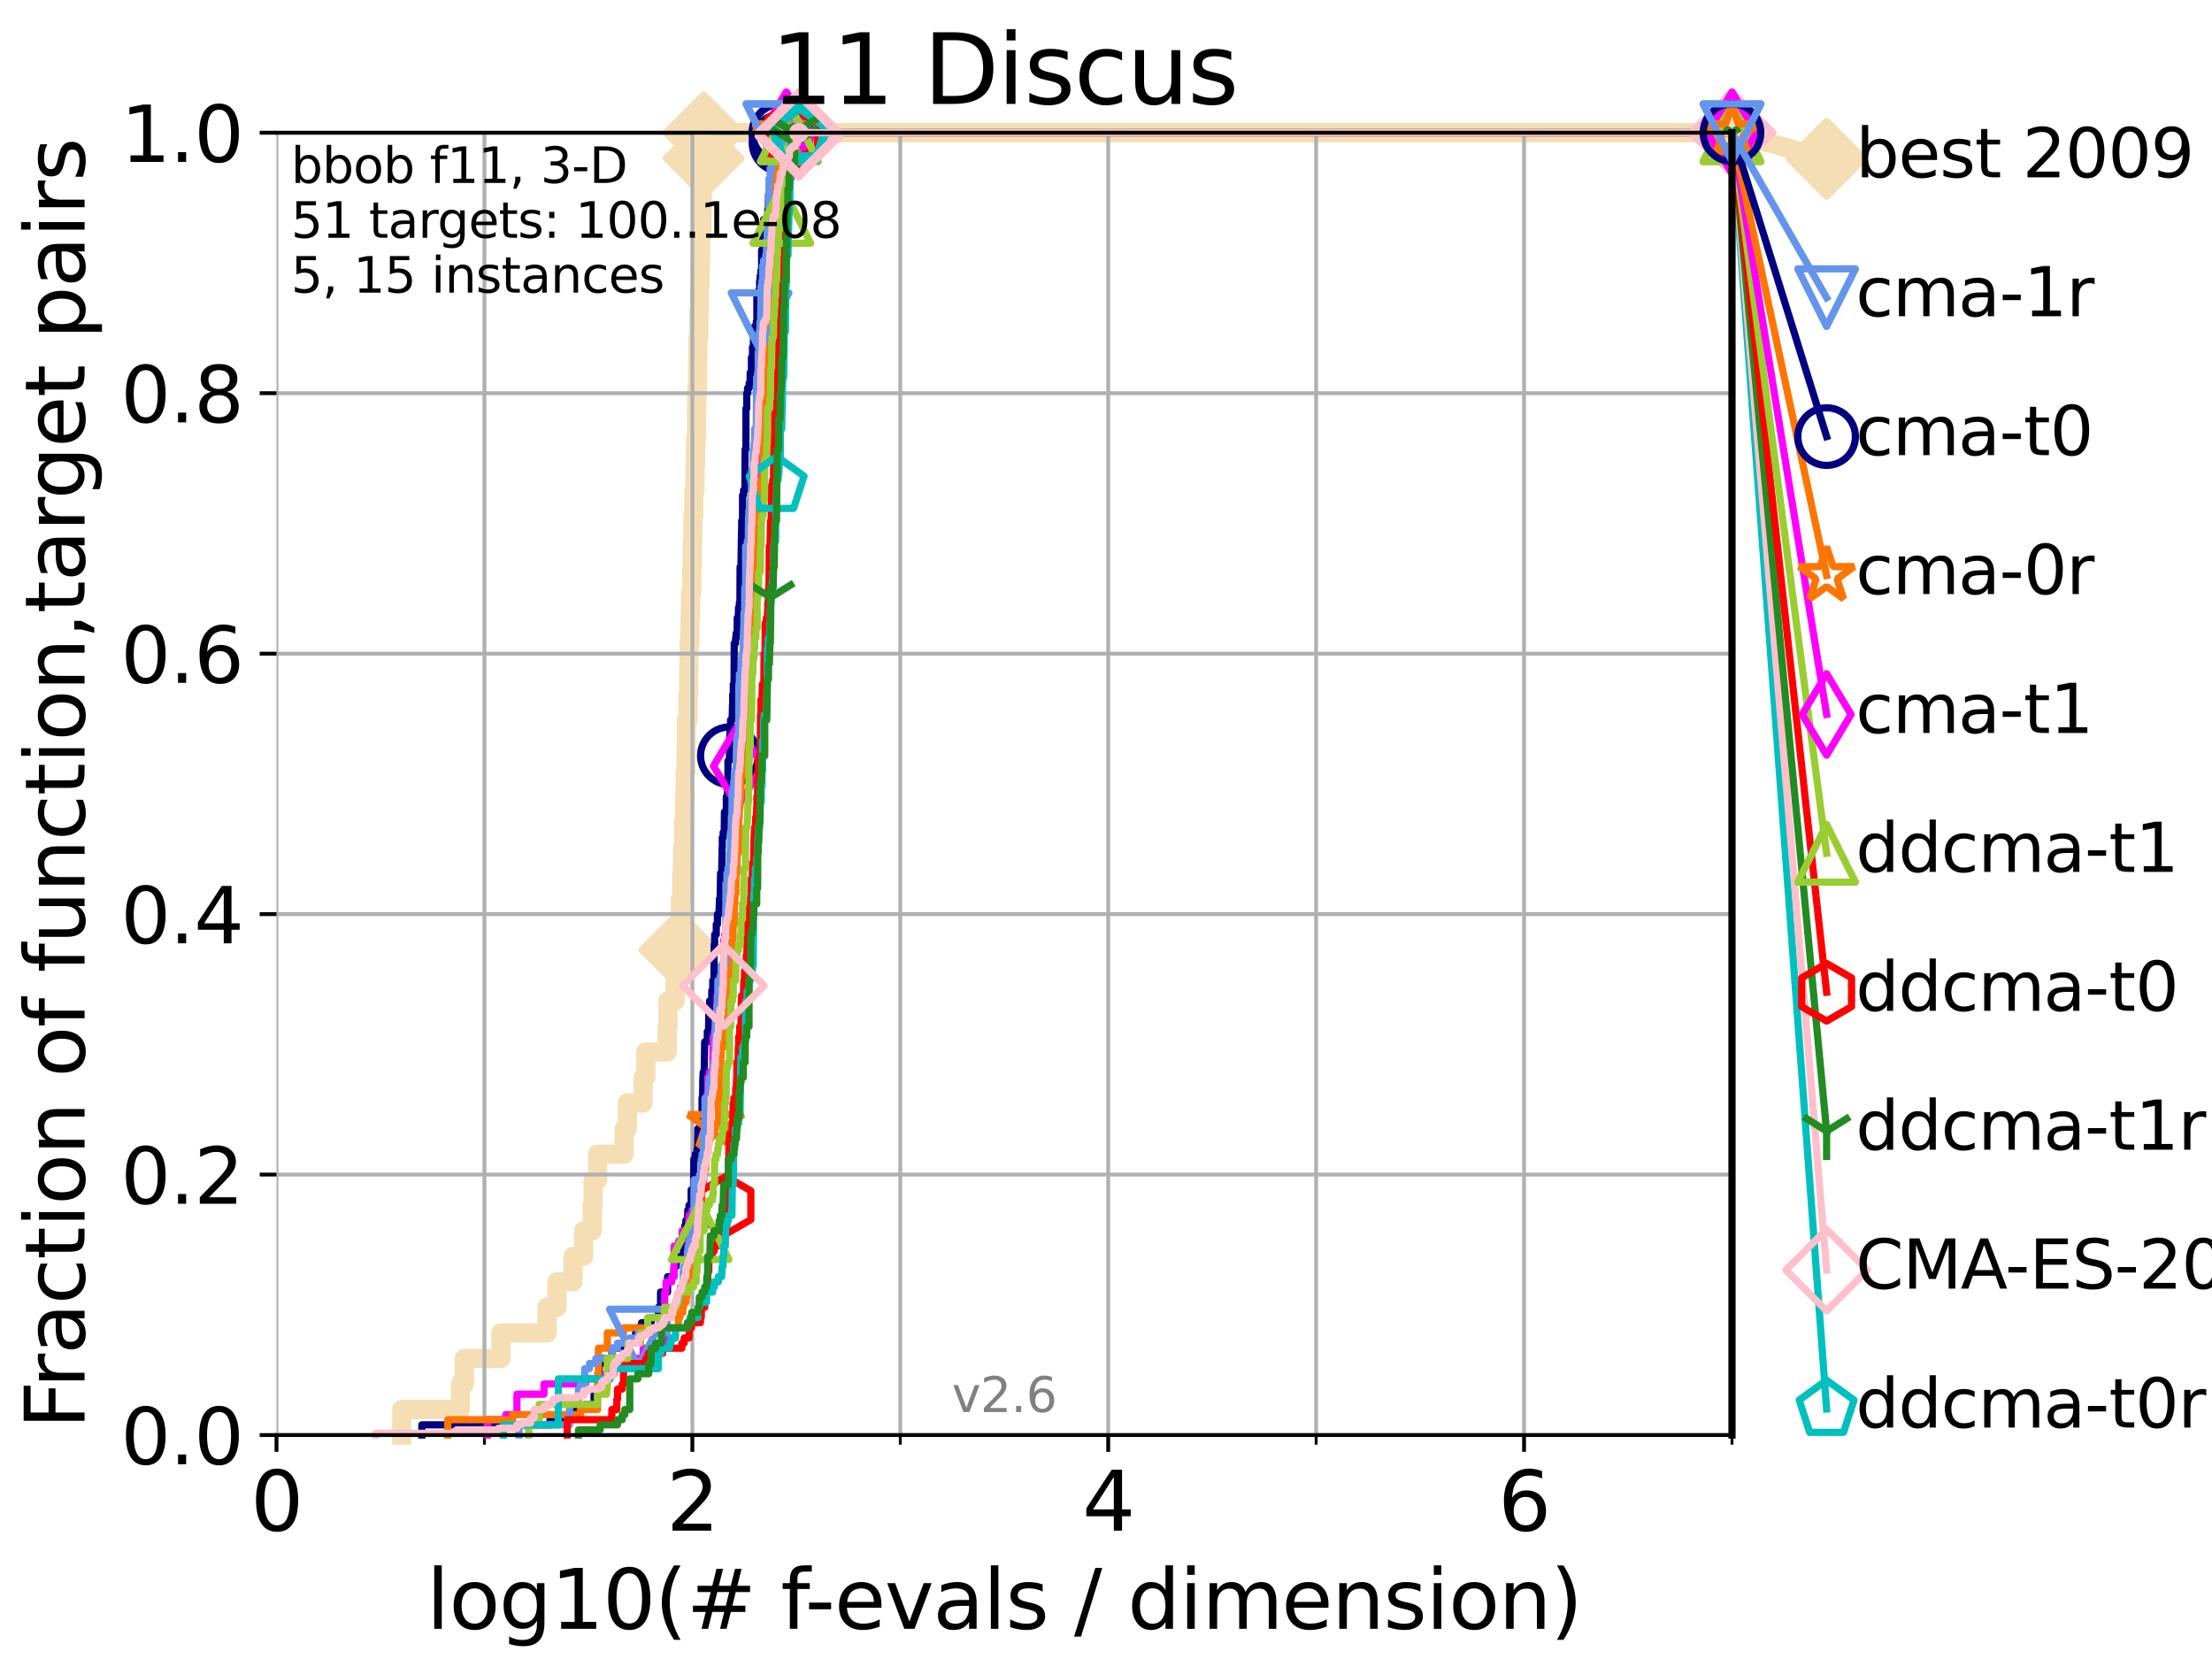 <?xml version="1.0" encoding="utf-8" standalone="no"?>
<!DOCTYPE svg PUBLIC "-//W3C//DTD SVG 1.1//EN"
  "http://www.w3.org/Graphics/SVG/1.1/DTD/svg11.dtd">
<svg xmlns:xlink="http://www.w3.org/1999/xlink" width="460.8pt" height="345.6pt" viewBox="0 0 460.8 345.6" xmlns="http://www.w3.org/2000/svg" version="1.1">
 <defs>
  <style type="text/css">*{stroke-linejoin: round; stroke-linecap: butt}</style>
 </defs>
 <g id="figure_1">
  <g id="patch_1">
   <path d="M 0 345.6 
L 460.8 345.6 
L 460.8 0 
L 0 0 
z
" style="fill: #ffffff"/>
  </g>
  <g id="axes_1">
   <g id="patch_2">
    <path d="M 57.6 298.944 
L 360.806 298.944 
L 360.806 27.648 
L 57.6 27.648 
z
" style="fill: #ffffff"/>
   </g>
   <g id="line2d_1">
    <path d="M 83.678 298.944 
L 83.678 293.624 
L 95.917 293.624 
L 95.917 288.305 
L 96.718 288.305 
L 96.718 282.985 
L 104.345 282.985 
L 104.345 277.666 
L 113.954 277.666 
L 113.954 272.346 
L 116.03 272.346 
L 116.03 267.027 
L 119.366 267.027 
L 119.366 261.707 
L 121.582 261.707 
L 121.582 256.388 
L 123.375 256.388 
L 123.375 251.068 
L 123.564 251.068 
L 123.564 245.749 
L 124.482 245.749 
L 124.482 240.429 
L 130.027 240.429 
L 130.027 235.11 
L 130.683 235.11 
L 130.683 229.79 
L 133.983 229.79 
L 133.983 224.471 
L 134.516 224.471 
L 134.516 219.151 
L 138.985 219.151 
L 138.985 213.832 
L 139.15 213.832 
L 139.15 208.512 
L 140.65 208.512 
L 140.65 203.192 
L 140.951 203.192 
L 140.951 197.873 
L 141.538 197.873 
L 141.538 192.553 
L 141.754 192.553 
L 141.754 187.234 
L 142.038 187.234 
L 142.038 181.914 
L 142.179 181.914 
L 142.179 176.595 
L 142.387 176.595 
L 142.387 171.275 
L 142.594 171.275 
L 142.594 165.956 
L 142.73 165.956 
L 142.73 160.636 
L 142.933 160.636 
L 142.933 155.317 
L 143 155.317 
L 143 149.997 
L 143.331 149.997 
L 143.331 144.678 
L 143.462 144.678 
L 143.462 139.358 
L 143.528 139.358 
L 143.528 134.039 
L 143.722 134.039 
L 143.722 128.719 
L 143.85 128.719 
L 143.85 123.4 
L 144.105 123.4 
L 144.105 118.08 
L 144.23 118.08 
L 144.23 112.76 
L 144.355 112.76 
L 144.355 107.441 
L 144.541 107.441 
L 144.541 102.121 
L 144.786 102.121 
L 144.786 96.802 
L 144.908 96.802 
L 144.908 91.482 
L 145.088 91.482 
L 145.088 86.163 
L 145.148 86.163 
L 145.148 80.843 
L 145.327 80.843 
L 145.327 75.524 
L 145.386 75.524 
L 145.386 70.204 
L 145.562 70.204 
L 145.562 64.885 
L 145.736 64.885 
L 145.736 59.565 
L 145.852 59.565 
L 145.852 54.246 
L 145.966 54.246 
L 145.966 48.926 
L 146.25 48.926 
L 146.25 43.607 
L 146.306 43.607 
L 146.306 38.287 
L 146.418 38.287 
L 146.418 32.968 
L 146.585 32.968 
L 146.585 27.648 
L 360.806 27.648 
" style="fill: none; stroke: #f5deb3; stroke-width: 4; stroke-linecap: square"/>
   </g>
   <g id="line2d_2">
    <defs>
     <path id="mbcf2d4861b" d="M -0 7.778 
L 7.778 0 
L 0 -7.778 
L -7.778 -0 
z
" style="stroke: #f5deb3; stroke-width: 1.5; stroke-linejoin: miter"/>
    </defs>
    <g>
     <use xlink:href="#mbcf2d4861b" x="141.538" y="197.873" style="fill: #f5deb3; stroke: #f5deb3; stroke-width: 1.5; stroke-linejoin: miter"/>
     <use xlink:href="#mbcf2d4861b" x="146.585" y="32.968" style="fill: #f5deb3; stroke: #f5deb3; stroke-width: 1.5; stroke-linejoin: miter"/>
     <use xlink:href="#mbcf2d4861b" x="146.585" y="27.648" style="fill: #f5deb3; stroke: #f5deb3; stroke-width: 1.5; stroke-linejoin: miter"/>
     <use xlink:href="#mbcf2d4861b" x="146.585" y="27.648" style="fill: #f5deb3; stroke: #f5deb3; stroke-width: 1.5; stroke-linejoin: miter"/>
     <use xlink:href="#mbcf2d4861b" x="360.806" y="27.648" style="fill: #f5deb3; stroke: #f5deb3; stroke-width: 1.5; stroke-linejoin: miter"/>
    </g>
   </g>
   <g id="line2d_3">
    <path style="fill: none; stroke: #f5deb3; stroke-width: 4; stroke-linecap: square"/>
    <g/>
   </g>
   <g id="line2d_4">
    <path d="M 360.806 27.648 
L 380.515 33.074 
" style="fill: none; stroke: #f5deb3; stroke-width: 4; stroke-linecap: square"/>
    <g>
     <use xlink:href="#mbcf2d4861b" x="360.806" y="27.648" style="fill: #f5deb3; stroke: #f5deb3; stroke-width: 1.5; stroke-linejoin: miter"/>
     <use xlink:href="#mbcf2d4861b" x="380.515" y="33.074" style="fill: #f5deb3; stroke: #f5deb3; stroke-width: 1.5; stroke-linejoin: miter"/>
    </g>
   </g>
   <g id="matplotlib.axis_1">
    <g id="xtick_1">
     <g id="line2d_5">
      <path d="M 57.6 298.944 
L 57.6 27.648 
" clip-path="url(#p9393a4722f)" style="fill: none; stroke: #b0b0b0; stroke-width: 0.8; stroke-linecap: square"/>
     </g>
     <g id="line2d_6">
      <defs>
       <path id="m9542a0dc41" d="M 0 0 
L 0 3.5 
" style="stroke: #000000; stroke-width: 0.8"/>
      </defs>
      <g>
       <use xlink:href="#m9542a0dc41" x="57.6" y="298.944" style="stroke: #000000; stroke-width: 0.8"/>
      </g>
     </g>
     <g id="text_1">
      <!-- 0 -->
      <g transform="translate(52.192 318.861)scale(0.17 -0.17)">
       <defs>
        <path id="DejaVuSans-30" d="M 2034 4250 
Q 1547 4250 1301 3770 
Q 1056 3291 1056 2328 
Q 1056 1369 1301 889 
Q 1547 409 2034 409 
Q 2525 409 2770 889 
Q 3016 1369 3016 2328 
Q 3016 3291 2770 3770 
Q 2525 4250 2034 4250 
z
M 2034 4750 
Q 2819 4750 3233 4129 
Q 3647 3509 3647 2328 
Q 3647 1150 3233 529 
Q 2819 -91 2034 -91 
Q 1250 -91 836 529 
Q 422 1150 422 2328 
Q 422 3509 836 4129 
Q 1250 4750 2034 4750 
z
" transform="scale(0.016)"/>
       </defs>
       <use xlink:href="#DejaVuSans-30"/>
      </g>
     </g>
    </g>
    <g id="xtick_2">
     <g id="line2d_7">
      <path d="M 144.23 298.944 
L 144.23 27.648 
" clip-path="url(#p9393a4722f)" style="fill: none; stroke: #b0b0b0; stroke-width: 0.8; stroke-linecap: square"/>
     </g>
     <g id="line2d_8">
      <g>
       <use xlink:href="#m9542a0dc41" x="144.23" y="298.944" style="stroke: #000000; stroke-width: 0.8"/>
      </g>
     </g>
     <g id="text_2">
      <!-- 2 -->
      <g transform="translate(138.822 318.861)scale(0.17 -0.17)">
       <defs>
        <path id="DejaVuSans-32" d="M 1228 531 
L 3431 531 
L 3431 0 
L 469 0 
L 469 531 
Q 828 903 1448 1529 
Q 2069 2156 2228 2338 
Q 2531 2678 2651 2914 
Q 2772 3150 2772 3378 
Q 2772 3750 2511 3984 
Q 2250 4219 1831 4219 
Q 1534 4219 1204 4116 
Q 875 4013 500 3803 
L 500 4441 
Q 881 4594 1212 4672 
Q 1544 4750 1819 4750 
Q 2544 4750 2975 4387 
Q 3406 4025 3406 3419 
Q 3406 3131 3298 2873 
Q 3191 2616 2906 2266 
Q 2828 2175 2409 1742 
Q 1991 1309 1228 531 
z
" transform="scale(0.016)"/>
       </defs>
       <use xlink:href="#DejaVuSans-32"/>
      </g>
     </g>
    </g>
    <g id="xtick_3">
     <g id="line2d_9">
      <path d="M 230.861 298.944 
L 230.861 27.648 
" clip-path="url(#p9393a4722f)" style="fill: none; stroke: #b0b0b0; stroke-width: 0.8; stroke-linecap: square"/>
     </g>
     <g id="line2d_10">
      <g>
       <use xlink:href="#m9542a0dc41" x="230.861" y="298.944" style="stroke: #000000; stroke-width: 0.8"/>
      </g>
     </g>
     <g id="text_3">
      <!-- 4 -->
      <g transform="translate(225.453 318.861)scale(0.17 -0.17)">
       <defs>
        <path id="DejaVuSans-34" d="M 2419 4116 
L 825 1625 
L 2419 1625 
L 2419 4116 
z
M 2253 4666 
L 3047 4666 
L 3047 1625 
L 3713 1625 
L 3713 1100 
L 3047 1100 
L 3047 0 
L 2419 0 
L 2419 1100 
L 313 1100 
L 313 1709 
L 2253 4666 
z
" transform="scale(0.016)"/>
       </defs>
       <use xlink:href="#DejaVuSans-34"/>
      </g>
     </g>
    </g>
    <g id="xtick_4">
     <g id="line2d_11">
      <path d="M 317.491 298.944 
L 317.491 27.648 
" clip-path="url(#p9393a4722f)" style="fill: none; stroke: #b0b0b0; stroke-width: 0.8; stroke-linecap: square"/>
     </g>
     <g id="line2d_12">
      <g>
       <use xlink:href="#m9542a0dc41" x="317.491" y="298.944" style="stroke: #000000; stroke-width: 0.8"/>
      </g>
     </g>
     <g id="text_4">
      <!-- 6 -->
      <g transform="translate(312.083 318.861)scale(0.17 -0.17)">
       <defs>
        <path id="DejaVuSans-36" d="M 2113 2584 
Q 1688 2584 1439 2293 
Q 1191 2003 1191 1497 
Q 1191 994 1439 701 
Q 1688 409 2113 409 
Q 2538 409 2786 701 
Q 3034 994 3034 1497 
Q 3034 2003 2786 2293 
Q 2538 2584 2113 2584 
z
M 3366 4563 
L 3366 3988 
Q 3128 4100 2886 4159 
Q 2644 4219 2406 4219 
Q 1781 4219 1451 3797 
Q 1122 3375 1075 2522 
Q 1259 2794 1537 2939 
Q 1816 3084 2150 3084 
Q 2853 3084 3261 2657 
Q 3669 2231 3669 1497 
Q 3669 778 3244 343 
Q 2819 -91 2113 -91 
Q 1303 -91 875 529 
Q 447 1150 447 2328 
Q 447 3434 972 4092 
Q 1497 4750 2381 4750 
Q 2619 4750 2861 4703 
Q 3103 4656 3366 4563 
z
" transform="scale(0.016)"/>
       </defs>
       <use xlink:href="#DejaVuSans-36"/>
      </g>
     </g>
    </g>
    <g id="xtick_5">
     <g id="line2d_13">
      <path d="M 100.915 298.944 
L 100.915 27.648 
" clip-path="url(#p9393a4722f)" style="fill: none; stroke: #b0b0b0; stroke-width: 0.8; stroke-linecap: square"/>
     </g>
     <g id="line2d_14">
      <defs>
       <path id="mb6a6c76c50" d="M 0 0 
L 0 2 
" style="stroke: #000000; stroke-width: 0.6"/>
      </defs>
      <g>
       <use xlink:href="#mb6a6c76c50" x="100.915" y="298.944" style="stroke: #000000; stroke-width: 0.6"/>
      </g>
     </g>
    </g>
    <g id="xtick_6">
     <g id="line2d_15">
      <path d="M 187.546 298.944 
L 187.546 27.648 
" clip-path="url(#p9393a4722f)" style="fill: none; stroke: #b0b0b0; stroke-width: 0.8; stroke-linecap: square"/>
     </g>
     <g id="line2d_16">
      <g>
       <use xlink:href="#mb6a6c76c50" x="187.546" y="298.944" style="stroke: #000000; stroke-width: 0.6"/>
      </g>
     </g>
    </g>
    <g id="xtick_7">
     <g id="line2d_17">
      <path d="M 274.176 298.944 
L 274.176 27.648 
" clip-path="url(#p9393a4722f)" style="fill: none; stroke: #b0b0b0; stroke-width: 0.8; stroke-linecap: square"/>
     </g>
     <g id="line2d_18">
      <g>
       <use xlink:href="#mb6a6c76c50" x="274.176" y="298.944" style="stroke: #000000; stroke-width: 0.6"/>
      </g>
     </g>
    </g>
    <g id="xtick_8">
     <g id="line2d_19">
      <path d="M 360.806 298.944 
L 360.806 27.648 
" clip-path="url(#p9393a4722f)" style="fill: none; stroke: #b0b0b0; stroke-width: 0.8; stroke-linecap: square"/>
     </g>
     <g id="line2d_20">
      <g>
       <use xlink:href="#mb6a6c76c50" x="360.806" y="298.944" style="stroke: #000000; stroke-width: 0.6"/>
      </g>
     </g>
    </g>
    <g id="text_5">
     <!-- log10(# f-evals / dimension) -->
     <g transform="translate(88.823 339.314)scale(0.17 -0.17)">
      <defs>
       <path id="DejaVuSans-6c" d="M 603 4863 
L 1178 4863 
L 1178 0 
L 603 0 
L 603 4863 
z
" transform="scale(0.016)"/>
       <path id="DejaVuSans-6f" d="M 1959 3097 
Q 1497 3097 1228 2736 
Q 959 2375 959 1747 
Q 959 1119 1226 758 
Q 1494 397 1959 397 
Q 2419 397 2687 759 
Q 2956 1122 2956 1747 
Q 2956 2369 2687 2733 
Q 2419 3097 1959 3097 
z
M 1959 3584 
Q 2709 3584 3137 3096 
Q 3566 2609 3566 1747 
Q 3566 888 3137 398 
Q 2709 -91 1959 -91 
Q 1206 -91 779 398 
Q 353 888 353 1747 
Q 353 2609 779 3096 
Q 1206 3584 1959 3584 
z
" transform="scale(0.016)"/>
       <path id="DejaVuSans-67" d="M 2906 1791 
Q 2906 2416 2648 2759 
Q 2391 3103 1925 3103 
Q 1463 3103 1205 2759 
Q 947 2416 947 1791 
Q 947 1169 1205 825 
Q 1463 481 1925 481 
Q 2391 481 2648 825 
Q 2906 1169 2906 1791 
z
M 3481 434 
Q 3481 -459 3084 -895 
Q 2688 -1331 1869 -1331 
Q 1566 -1331 1297 -1286 
Q 1028 -1241 775 -1147 
L 775 -588 
Q 1028 -725 1275 -790 
Q 1522 -856 1778 -856 
Q 2344 -856 2625 -561 
Q 2906 -266 2906 331 
L 2906 616 
Q 2728 306 2450 153 
Q 2172 0 1784 0 
Q 1141 0 747 490 
Q 353 981 353 1791 
Q 353 2603 747 3093 
Q 1141 3584 1784 3584 
Q 2172 3584 2450 3431 
Q 2728 3278 2906 2969 
L 2906 3500 
L 3481 3500 
L 3481 434 
z
" transform="scale(0.016)"/>
       <path id="DejaVuSans-31" d="M 794 531 
L 1825 531 
L 1825 4091 
L 703 3866 
L 703 4441 
L 1819 4666 
L 2450 4666 
L 2450 531 
L 3481 531 
L 3481 0 
L 794 0 
L 794 531 
z
" transform="scale(0.016)"/>
       <path id="DejaVuSans-28" d="M 1984 4856 
Q 1566 4138 1362 3434 
Q 1159 2731 1159 2009 
Q 1159 1288 1364 580 
Q 1569 -128 1984 -844 
L 1484 -844 
Q 1016 -109 783 600 
Q 550 1309 550 2009 
Q 550 2706 781 3412 
Q 1013 4119 1484 4856 
L 1984 4856 
z
" transform="scale(0.016)"/>
       <path id="DejaVuSans-23" d="M 3272 2816 
L 2363 2816 
L 2100 1772 
L 3016 1772 
L 3272 2816 
z
M 2803 4594 
L 2478 3297 
L 3391 3297 
L 3719 4594 
L 4219 4594 
L 3897 3297 
L 4872 3297 
L 4872 2816 
L 3775 2816 
L 3519 1772 
L 4513 1772 
L 4513 1294 
L 3397 1294 
L 3072 0 
L 2572 0 
L 2894 1294 
L 1978 1294 
L 1656 0 
L 1153 0 
L 1478 1294 
L 494 1294 
L 494 1772 
L 1594 1772 
L 1856 2816 
L 850 2816 
L 850 3297 
L 1978 3297 
L 2297 4594 
L 2803 4594 
z
" transform="scale(0.016)"/>
       <path id="DejaVuSans-20" transform="scale(0.016)"/>
       <path id="DejaVuSans-66" d="M 2375 4863 
L 2375 4384 
L 1825 4384 
Q 1516 4384 1395 4259 
Q 1275 4134 1275 3809 
L 1275 3500 
L 2222 3500 
L 2222 3053 
L 1275 3053 
L 1275 0 
L 697 0 
L 697 3053 
L 147 3053 
L 147 3500 
L 697 3500 
L 697 3744 
Q 697 4328 969 4595 
Q 1241 4863 1831 4863 
L 2375 4863 
z
" transform="scale(0.016)"/>
       <path id="DejaVuSans-2d" d="M 313 2009 
L 1997 2009 
L 1997 1497 
L 313 1497 
L 313 2009 
z
" transform="scale(0.016)"/>
       <path id="DejaVuSans-65" d="M 3597 1894 
L 3597 1613 
L 953 1613 
Q 991 1019 1311 708 
Q 1631 397 2203 397 
Q 2534 397 2845 478 
Q 3156 559 3463 722 
L 3463 178 
Q 3153 47 2828 -22 
Q 2503 -91 2169 -91 
Q 1331 -91 842 396 
Q 353 884 353 1716 
Q 353 2575 817 3079 
Q 1281 3584 2069 3584 
Q 2775 3584 3186 3129 
Q 3597 2675 3597 1894 
z
M 3022 2063 
Q 3016 2534 2758 2815 
Q 2500 3097 2075 3097 
Q 1594 3097 1305 2825 
Q 1016 2553 972 2059 
L 3022 2063 
z
" transform="scale(0.016)"/>
       <path id="DejaVuSans-76" d="M 191 3500 
L 800 3500 
L 1894 563 
L 2988 3500 
L 3597 3500 
L 2284 0 
L 1503 0 
L 191 3500 
z
" transform="scale(0.016)"/>
       <path id="DejaVuSans-61" d="M 2194 1759 
Q 1497 1759 1228 1600 
Q 959 1441 959 1056 
Q 959 750 1161 570 
Q 1363 391 1709 391 
Q 2188 391 2477 730 
Q 2766 1069 2766 1631 
L 2766 1759 
L 2194 1759 
z
M 3341 1997 
L 3341 0 
L 2766 0 
L 2766 531 
Q 2569 213 2275 61 
Q 1981 -91 1556 -91 
Q 1019 -91 701 211 
Q 384 513 384 1019 
Q 384 1609 779 1909 
Q 1175 2209 1959 2209 
L 2766 2209 
L 2766 2266 
Q 2766 2663 2505 2880 
Q 2244 3097 1772 3097 
Q 1472 3097 1187 3025 
Q 903 2953 641 2809 
L 641 3341 
Q 956 3463 1253 3523 
Q 1550 3584 1831 3584 
Q 2591 3584 2966 3190 
Q 3341 2797 3341 1997 
z
" transform="scale(0.016)"/>
       <path id="DejaVuSans-73" d="M 2834 3397 
L 2834 2853 
Q 2591 2978 2328 3040 
Q 2066 3103 1784 3103 
Q 1356 3103 1142 2972 
Q 928 2841 928 2578 
Q 928 2378 1081 2264 
Q 1234 2150 1697 2047 
L 1894 2003 
Q 2506 1872 2764 1633 
Q 3022 1394 3022 966 
Q 3022 478 2636 193 
Q 2250 -91 1575 -91 
Q 1294 -91 989 -36 
Q 684 19 347 128 
L 347 722 
Q 666 556 975 473 
Q 1284 391 1588 391 
Q 1994 391 2212 530 
Q 2431 669 2431 922 
Q 2431 1156 2273 1281 
Q 2116 1406 1581 1522 
L 1381 1569 
Q 847 1681 609 1914 
Q 372 2147 372 2553 
Q 372 3047 722 3315 
Q 1072 3584 1716 3584 
Q 2034 3584 2315 3537 
Q 2597 3491 2834 3397 
z
" transform="scale(0.016)"/>
       <path id="DejaVuSans-2f" d="M 1625 4666 
L 2156 4666 
L 531 -594 
L 0 -594 
L 1625 4666 
z
" transform="scale(0.016)"/>
       <path id="DejaVuSans-64" d="M 2906 2969 
L 2906 4863 
L 3481 4863 
L 3481 0 
L 2906 0 
L 2906 525 
Q 2725 213 2448 61 
Q 2172 -91 1784 -91 
Q 1150 -91 751 415 
Q 353 922 353 1747 
Q 353 2572 751 3078 
Q 1150 3584 1784 3584 
Q 2172 3584 2448 3432 
Q 2725 3281 2906 2969 
z
M 947 1747 
Q 947 1113 1208 752 
Q 1469 391 1925 391 
Q 2381 391 2643 752 
Q 2906 1113 2906 1747 
Q 2906 2381 2643 2742 
Q 2381 3103 1925 3103 
Q 1469 3103 1208 2742 
Q 947 2381 947 1747 
z
" transform="scale(0.016)"/>
       <path id="DejaVuSans-69" d="M 603 3500 
L 1178 3500 
L 1178 0 
L 603 0 
L 603 3500 
z
M 603 4863 
L 1178 4863 
L 1178 4134 
L 603 4134 
L 603 4863 
z
" transform="scale(0.016)"/>
       <path id="DejaVuSans-6d" d="M 3328 2828 
Q 3544 3216 3844 3400 
Q 4144 3584 4550 3584 
Q 5097 3584 5394 3201 
Q 5691 2819 5691 2113 
L 5691 0 
L 5113 0 
L 5113 2094 
Q 5113 2597 4934 2840 
Q 4756 3084 4391 3084 
Q 3944 3084 3684 2787 
Q 3425 2491 3425 1978 
L 3425 0 
L 2847 0 
L 2847 2094 
Q 2847 2600 2669 2842 
Q 2491 3084 2119 3084 
Q 1678 3084 1418 2786 
Q 1159 2488 1159 1978 
L 1159 0 
L 581 0 
L 581 3500 
L 1159 3500 
L 1159 2956 
Q 1356 3278 1631 3431 
Q 1906 3584 2284 3584 
Q 2666 3584 2933 3390 
Q 3200 3197 3328 2828 
z
" transform="scale(0.016)"/>
       <path id="DejaVuSans-6e" d="M 3513 2113 
L 3513 0 
L 2938 0 
L 2938 2094 
Q 2938 2591 2744 2837 
Q 2550 3084 2163 3084 
Q 1697 3084 1428 2787 
Q 1159 2491 1159 1978 
L 1159 0 
L 581 0 
L 581 3500 
L 1159 3500 
L 1159 2956 
Q 1366 3272 1645 3428 
Q 1925 3584 2291 3584 
Q 2894 3584 3203 3211 
Q 3513 2838 3513 2113 
z
" transform="scale(0.016)"/>
       <path id="DejaVuSans-29" d="M 513 4856 
L 1013 4856 
Q 1481 4119 1714 3412 
Q 1947 2706 1947 2009 
Q 1947 1309 1714 600 
Q 1481 -109 1013 -844 
L 513 -844 
Q 928 -128 1133 580 
Q 1338 1288 1338 2009 
Q 1338 2731 1133 3434 
Q 928 4138 513 4856 
z
" transform="scale(0.016)"/>
      </defs>
      <use xlink:href="#DejaVuSans-6c"/>
      <use xlink:href="#DejaVuSans-6f" x="27.783"/>
      <use xlink:href="#DejaVuSans-67" x="88.965"/>
      <use xlink:href="#DejaVuSans-31" x="152.441"/>
      <use xlink:href="#DejaVuSans-30" x="216.064"/>
      <use xlink:href="#DejaVuSans-28" x="279.688"/>
      <use xlink:href="#DejaVuSans-23" x="318.701"/>
      <use xlink:href="#DejaVuSans-20" x="402.49"/>
      <use xlink:href="#DejaVuSans-66" x="434.277"/>
      <use xlink:href="#DejaVuSans-2d" x="463.982"/>
      <use xlink:href="#DejaVuSans-65" x="500.066"/>
      <use xlink:href="#DejaVuSans-76" x="561.59"/>
      <use xlink:href="#DejaVuSans-61" x="620.77"/>
      <use xlink:href="#DejaVuSans-6c" x="682.049"/>
      <use xlink:href="#DejaVuSans-73" x="709.832"/>
      <use xlink:href="#DejaVuSans-20" x="761.932"/>
      <use xlink:href="#DejaVuSans-2f" x="793.719"/>
      <use xlink:href="#DejaVuSans-20" x="827.41"/>
      <use xlink:href="#DejaVuSans-64" x="859.197"/>
      <use xlink:href="#DejaVuSans-69" x="922.674"/>
      <use xlink:href="#DejaVuSans-6d" x="950.457"/>
      <use xlink:href="#DejaVuSans-65" x="1047.869"/>
      <use xlink:href="#DejaVuSans-6e" x="1109.393"/>
      <use xlink:href="#DejaVuSans-73" x="1172.771"/>
      <use xlink:href="#DejaVuSans-69" x="1224.871"/>
      <use xlink:href="#DejaVuSans-6f" x="1252.654"/>
      <use xlink:href="#DejaVuSans-6e" x="1313.836"/>
      <use xlink:href="#DejaVuSans-29" x="1377.215"/>
     </g>
    </g>
   </g>
   <g id="matplotlib.axis_2">
    <g id="ytick_1">
     <g id="line2d_21">
      <path d="M 57.6 298.944 
L 360.806 298.944 
" clip-path="url(#p9393a4722f)" style="fill: none; stroke: #b0b0b0; stroke-width: 0.8; stroke-linecap: square"/>
     </g>
     <g id="line2d_22">
      <defs>
       <path id="m2ab25385f7" d="M 0 0 
L -3.5 0 
" style="stroke: #000000; stroke-width: 0.8"/>
      </defs>
      <g>
       <use xlink:href="#m2ab25385f7" x="57.6" y="298.944" style="stroke: #000000; stroke-width: 0.8"/>
      </g>
     </g>
     <g id="text_6">
      <!-- 0.0 -->
      <g transform="translate(25.155 305.023)scale(0.16 -0.16)">
       <defs>
        <path id="DejaVuSans-2e" d="M 684 794 
L 1344 794 
L 1344 0 
L 684 0 
L 684 794 
z
" transform="scale(0.016)"/>
       </defs>
       <use xlink:href="#DejaVuSans-30"/>
       <use xlink:href="#DejaVuSans-2e" x="63.623"/>
       <use xlink:href="#DejaVuSans-30" x="95.41"/>
      </g>
     </g>
    </g>
    <g id="ytick_2">
     <g id="line2d_23">
      <path d="M 57.6 244.685 
L 360.806 244.685 
" clip-path="url(#p9393a4722f)" style="fill: none; stroke: #b0b0b0; stroke-width: 0.8; stroke-linecap: square"/>
     </g>
     <g id="line2d_24">
      <g>
       <use xlink:href="#m2ab25385f7" x="57.6" y="244.685" style="stroke: #000000; stroke-width: 0.8"/>
      </g>
     </g>
     <g id="text_7">
      <!-- 0.2 -->
      <g transform="translate(25.155 250.764)scale(0.16 -0.16)">
       <use xlink:href="#DejaVuSans-30"/>
       <use xlink:href="#DejaVuSans-2e" x="63.623"/>
       <use xlink:href="#DejaVuSans-32" x="95.41"/>
      </g>
     </g>
    </g>
    <g id="ytick_3">
     <g id="line2d_25">
      <path d="M 57.6 190.426 
L 360.806 190.426 
" clip-path="url(#p9393a4722f)" style="fill: none; stroke: #b0b0b0; stroke-width: 0.8; stroke-linecap: square"/>
     </g>
     <g id="line2d_26">
      <g>
       <use xlink:href="#m2ab25385f7" x="57.6" y="190.426" style="stroke: #000000; stroke-width: 0.8"/>
      </g>
     </g>
     <g id="text_8">
      <!-- 0.4 -->
      <g transform="translate(25.155 196.504)scale(0.16 -0.16)">
       <use xlink:href="#DejaVuSans-30"/>
       <use xlink:href="#DejaVuSans-2e" x="63.623"/>
       <use xlink:href="#DejaVuSans-34" x="95.41"/>
      </g>
     </g>
    </g>
    <g id="ytick_4">
     <g id="line2d_27">
      <path d="M 57.6 136.166 
L 360.806 136.166 
" clip-path="url(#p9393a4722f)" style="fill: none; stroke: #b0b0b0; stroke-width: 0.8; stroke-linecap: square"/>
     </g>
     <g id="line2d_28">
      <g>
       <use xlink:href="#m2ab25385f7" x="57.6" y="136.166" style="stroke: #000000; stroke-width: 0.8"/>
      </g>
     </g>
     <g id="text_9">
      <!-- 0.6 -->
      <g transform="translate(25.155 142.245)scale(0.16 -0.16)">
       <use xlink:href="#DejaVuSans-30"/>
       <use xlink:href="#DejaVuSans-2e" x="63.623"/>
       <use xlink:href="#DejaVuSans-36" x="95.41"/>
      </g>
     </g>
    </g>
    <g id="ytick_5">
     <g id="line2d_29">
      <path d="M 57.6 81.907 
L 360.806 81.907 
" clip-path="url(#p9393a4722f)" style="fill: none; stroke: #b0b0b0; stroke-width: 0.8; stroke-linecap: square"/>
     </g>
     <g id="line2d_30">
      <g>
       <use xlink:href="#m2ab25385f7" x="57.6" y="81.907" style="stroke: #000000; stroke-width: 0.8"/>
      </g>
     </g>
     <g id="text_10">
      <!-- 0.8 -->
      <g transform="translate(25.155 87.986)scale(0.16 -0.16)">
       <defs>
        <path id="DejaVuSans-38" d="M 2034 2216 
Q 1584 2216 1326 1975 
Q 1069 1734 1069 1313 
Q 1069 891 1326 650 
Q 1584 409 2034 409 
Q 2484 409 2743 651 
Q 3003 894 3003 1313 
Q 3003 1734 2745 1975 
Q 2488 2216 2034 2216 
z
M 1403 2484 
Q 997 2584 770 2862 
Q 544 3141 544 3541 
Q 544 4100 942 4425 
Q 1341 4750 2034 4750 
Q 2731 4750 3128 4425 
Q 3525 4100 3525 3541 
Q 3525 3141 3298 2862 
Q 3072 2584 2669 2484 
Q 3125 2378 3379 2068 
Q 3634 1759 3634 1313 
Q 3634 634 3220 271 
Q 2806 -91 2034 -91 
Q 1263 -91 848 271 
Q 434 634 434 1313 
Q 434 1759 690 2068 
Q 947 2378 1403 2484 
z
M 1172 3481 
Q 1172 3119 1398 2916 
Q 1625 2713 2034 2713 
Q 2441 2713 2670 2916 
Q 2900 3119 2900 3481 
Q 2900 3844 2670 4047 
Q 2441 4250 2034 4250 
Q 1625 4250 1398 4047 
Q 1172 3844 1172 3481 
z
" transform="scale(0.016)"/>
       </defs>
       <use xlink:href="#DejaVuSans-30"/>
       <use xlink:href="#DejaVuSans-2e" x="63.623"/>
       <use xlink:href="#DejaVuSans-38" x="95.41"/>
      </g>
     </g>
    </g>
    <g id="ytick_6">
     <g id="line2d_31">
      <path d="M 57.6 27.648 
L 360.806 27.648 
" clip-path="url(#p9393a4722f)" style="fill: none; stroke: #b0b0b0; stroke-width: 0.8; stroke-linecap: square"/>
     </g>
     <g id="line2d_32">
      <g>
       <use xlink:href="#m2ab25385f7" x="57.6" y="27.648" style="stroke: #000000; stroke-width: 0.8"/>
      </g>
     </g>
     <g id="text_11">
      <!-- 1.0 -->
      <g transform="translate(25.155 33.727)scale(0.16 -0.16)">
       <use xlink:href="#DejaVuSans-31"/>
       <use xlink:href="#DejaVuSans-2e" x="63.623"/>
       <use xlink:href="#DejaVuSans-30" x="95.41"/>
      </g>
     </g>
    </g>
    <g id="text_12">
     <!-- Fraction of function,target pairs -->
     <g transform="translate(17.62 297.681)rotate(-90)scale(0.17 -0.17)">
      <defs>
       <path id="DejaVuSans-46" d="M 628 4666 
L 3309 4666 
L 3309 4134 
L 1259 4134 
L 1259 2759 
L 3109 2759 
L 3109 2228 
L 1259 2228 
L 1259 0 
L 628 0 
L 628 4666 
z
" transform="scale(0.016)"/>
       <path id="DejaVuSans-72" d="M 2631 2963 
Q 2534 3019 2420 3045 
Q 2306 3072 2169 3072 
Q 1681 3072 1420 2755 
Q 1159 2438 1159 1844 
L 1159 0 
L 581 0 
L 581 3500 
L 1159 3500 
L 1159 2956 
Q 1341 3275 1631 3429 
Q 1922 3584 2338 3584 
Q 2397 3584 2469 3576 
Q 2541 3569 2628 3553 
L 2631 2963 
z
" transform="scale(0.016)"/>
       <path id="DejaVuSans-63" d="M 3122 3366 
L 3122 2828 
Q 2878 2963 2633 3030 
Q 2388 3097 2138 3097 
Q 1578 3097 1268 2742 
Q 959 2388 959 1747 
Q 959 1106 1268 751 
Q 1578 397 2138 397 
Q 2388 397 2633 464 
Q 2878 531 3122 666 
L 3122 134 
Q 2881 22 2623 -34 
Q 2366 -91 2075 -91 
Q 1284 -91 818 406 
Q 353 903 353 1747 
Q 353 2603 823 3093 
Q 1294 3584 2113 3584 
Q 2378 3584 2631 3529 
Q 2884 3475 3122 3366 
z
" transform="scale(0.016)"/>
       <path id="DejaVuSans-74" d="M 1172 4494 
L 1172 3500 
L 2356 3500 
L 2356 3053 
L 1172 3053 
L 1172 1153 
Q 1172 725 1289 603 
Q 1406 481 1766 481 
L 2356 481 
L 2356 0 
L 1766 0 
Q 1100 0 847 248 
Q 594 497 594 1153 
L 594 3053 
L 172 3053 
L 172 3500 
L 594 3500 
L 594 4494 
L 1172 4494 
z
" transform="scale(0.016)"/>
       <path id="DejaVuSans-75" d="M 544 1381 
L 544 3500 
L 1119 3500 
L 1119 1403 
Q 1119 906 1312 657 
Q 1506 409 1894 409 
Q 2359 409 2629 706 
Q 2900 1003 2900 1516 
L 2900 3500 
L 3475 3500 
L 3475 0 
L 2900 0 
L 2900 538 
Q 2691 219 2414 64 
Q 2138 -91 1772 -91 
Q 1169 -91 856 284 
Q 544 659 544 1381 
z
M 1991 3584 
L 1991 3584 
z
" transform="scale(0.016)"/>
       <path id="DejaVuSans-2c" d="M 750 794 
L 1409 794 
L 1409 256 
L 897 -744 
L 494 -744 
L 750 256 
L 750 794 
z
" transform="scale(0.016)"/>
       <path id="DejaVuSans-70" d="M 1159 525 
L 1159 -1331 
L 581 -1331 
L 581 3500 
L 1159 3500 
L 1159 2969 
Q 1341 3281 1617 3432 
Q 1894 3584 2278 3584 
Q 2916 3584 3314 3078 
Q 3713 2572 3713 1747 
Q 3713 922 3314 415 
Q 2916 -91 2278 -91 
Q 1894 -91 1617 61 
Q 1341 213 1159 525 
z
M 3116 1747 
Q 3116 2381 2855 2742 
Q 2594 3103 2138 3103 
Q 1681 3103 1420 2742 
Q 1159 2381 1159 1747 
Q 1159 1113 1420 752 
Q 1681 391 2138 391 
Q 2594 391 2855 752 
Q 3116 1113 3116 1747 
z
" transform="scale(0.016)"/>
      </defs>
      <use xlink:href="#DejaVuSans-46"/>
      <use xlink:href="#DejaVuSans-72" x="50.27"/>
      <use xlink:href="#DejaVuSans-61" x="91.383"/>
      <use xlink:href="#DejaVuSans-63" x="152.662"/>
      <use xlink:href="#DejaVuSans-74" x="207.643"/>
      <use xlink:href="#DejaVuSans-69" x="246.852"/>
      <use xlink:href="#DejaVuSans-6f" x="274.635"/>
      <use xlink:href="#DejaVuSans-6e" x="335.816"/>
      <use xlink:href="#DejaVuSans-20" x="399.195"/>
      <use xlink:href="#DejaVuSans-6f" x="430.982"/>
      <use xlink:href="#DejaVuSans-66" x="492.164"/>
      <use xlink:href="#DejaVuSans-20" x="527.369"/>
      <use xlink:href="#DejaVuSans-66" x="559.156"/>
      <use xlink:href="#DejaVuSans-75" x="594.361"/>
      <use xlink:href="#DejaVuSans-6e" x="657.74"/>
      <use xlink:href="#DejaVuSans-63" x="721.119"/>
      <use xlink:href="#DejaVuSans-74" x="776.1"/>
      <use xlink:href="#DejaVuSans-69" x="815.309"/>
      <use xlink:href="#DejaVuSans-6f" x="843.092"/>
      <use xlink:href="#DejaVuSans-6e" x="904.273"/>
      <use xlink:href="#DejaVuSans-2c" x="967.652"/>
      <use xlink:href="#DejaVuSans-74" x="999.439"/>
      <use xlink:href="#DejaVuSans-61" x="1038.648"/>
      <use xlink:href="#DejaVuSans-72" x="1099.928"/>
      <use xlink:href="#DejaVuSans-67" x="1139.291"/>
      <use xlink:href="#DejaVuSans-65" x="1202.768"/>
      <use xlink:href="#DejaVuSans-74" x="1264.291"/>
      <use xlink:href="#DejaVuSans-20" x="1303.5"/>
      <use xlink:href="#DejaVuSans-70" x="1335.287"/>
      <use xlink:href="#DejaVuSans-61" x="1398.764"/>
      <use xlink:href="#DejaVuSans-69" x="1460.043"/>
      <use xlink:href="#DejaVuSans-72" x="1487.826"/>
      <use xlink:href="#DejaVuSans-73" x="1528.939"/>
     </g>
    </g>
   </g>
   <g id="line2d_33">
    <defs>
     <path id="mca2641279a" d="M 0 1.5 
C 0.398 1.5 0.779 1.342 1.061 1.061 
C 1.342 0.779 1.5 0.398 1.5 0 
C 1.5 -0.398 1.342 -0.779 1.061 -1.061 
C 0.779 -1.342 0.398 -1.5 0 -1.5 
C -0.398 -1.5 -0.779 -1.342 -1.061 -1.061 
C -1.342 -0.779 -1.5 -0.398 -1.5 0 
C -1.5 0.398 -1.342 0.779 -1.061 1.061 
C -0.779 1.342 -0.398 1.5 0 1.5 
z
" style="stroke: #f5deb3"/>
    </defs>
    <g>
     <use xlink:href="#mca2641279a" x="146.585" y="27.648" style="fill: #f5deb3; stroke: #f5deb3"/>
     <use xlink:href="#mca2641279a" x="146.585" y="27.648" style="fill: #f5deb3; stroke: #f5deb3"/>
    </g>
   </g>
   <g id="line2d_34">
    <defs>
     <path id="mdaaae987fb" d="M 0 1.5 
C 0.398 1.5 0.779 1.342 1.061 1.061 
C 1.342 0.779 1.5 0.398 1.5 0 
C 1.5 -0.398 1.342 -0.779 1.061 -1.061 
C 0.779 -1.342 0.398 -1.5 0 -1.5 
C -0.398 -1.5 -0.779 -1.342 -1.061 -1.061 
C -1.342 -0.779 -1.5 -0.398 -1.5 0 
C -1.5 0.398 -1.342 0.779 -1.061 1.061 
C -0.779 1.342 -0.398 1.5 0 1.5 
z
" style="stroke: #000080"/>
    </defs>
    <g>
     <use xlink:href="#mdaaae987fb" x="162.705" y="27.648" style="fill: #000080; stroke: #000080"/>
     <use xlink:href="#mdaaae987fb" x="162.705" y="27.648" style="fill: #000080; stroke: #000080"/>
    </g>
   </g>
   <g id="line2d_35">
    <path d="M 87.876 298.944 
L 87.876 296.816 
L 114.571 296.816 
L 114.571 295.752 
L 118.401 295.752 
L 118.401 294.688 
L 119.129 294.688 
L 119.129 293.624 
L 121.995 293.624 
L 121.995 292.561 
L 123.751 292.561 
L 123.751 289.369 
L 124.837 289.369 
L 124.837 284.049 
L 125.357 284.049 
L 125.357 282.985 
L 127.458 282.985 
L 127.458 280.858 
L 130.683 280.858 
L 130.683 279.794 
L 132.287 279.794 
L 132.287 278.73 
L 132.405 278.73 
L 132.405 277.666 
L 132.639 277.666 
L 132.639 276.602 
L 133.656 276.602 
L 133.656 275.538 
L 135.638 275.538 
L 135.638 274.474 
L 137.159 274.474 
L 137.159 272.346 
L 137.61 272.346 
L 137.61 269.155 
L 139.068 269.155 
L 139.068 265.963 
L 140.344 265.963 
L 140.421 263.835 
L 140.876 263.835 
L 140.876 262.771 
L 141.099 262.771 
L 141.099 261.707 
L 142.387 261.707 
L 142.387 259.579 
L 142.525 259.579 
L 142.525 257.452 
L 142.662 257.452 
L 142.662 255.324 
L 142.865 255.324 
L 142.865 254.26 
L 143.265 254.26 
L 143.265 252.132 
L 143.528 252.132 
L 143.528 251.068 
L 143.978 251.068 
L 143.978 247.877 
L 144.48 247.877 
L 144.541 241.493 
L 144.847 241.493 
L 144.847 240.429 
L 145.208 240.429 
L 145.208 239.365 
L 145.327 239.365 
L 145.386 235.11 
L 146.137 235.11 
L 146.137 234.046 
L 146.25 234.046 
L 146.25 228.726 
L 146.362 228.726 
L 146.418 224.471 
L 146.474 224.471 
L 146.474 223.407 
L 146.695 223.407 
L 146.805 217.023 
L 147.344 217.023 
L 147.344 214.895 
L 147.608 214.895 
L 147.66 210.64 
L 147.816 210.64 
L 147.816 208.512 
L 148.277 208.512 
L 148.277 206.384 
L 148.478 206.384 
L 148.478 204.256 
L 148.727 204.256 
L 148.776 196.809 
L 148.874 196.809 
L 148.874 194.681 
L 149.214 194.681 
L 149.214 192.553 
L 149.453 192.553 
L 149.453 190.426 
L 149.783 190.426 
L 149.876 187.234 
L 150.015 187.234 
L 150.107 181.914 
L 150.335 181.914 
L 150.425 176.595 
L 150.47 176.595 
L 150.47 174.467 
L 150.649 174.467 
L 150.649 173.403 
L 150.871 173.403 
L 150.915 169.147 
L 151.306 169.147 
L 151.306 165.956 
L 151.52 165.956 
L 151.52 164.892 
L 151.648 164.892 
L 151.648 158.508 
L 151.941 158.508 
L 152.024 153.189 
L 152.066 153.189 
L 152.066 151.061 
L 152.189 151.061 
L 152.189 149.997 
L 152.515 149.997 
L 152.596 146.805 
L 152.636 146.805 
L 152.636 144.678 
L 152.756 144.678 
L 152.756 142.55 
L 152.914 142.55 
L 152.954 134.039 
L 153.228 134.039 
L 153.228 132.975 
L 153.344 132.975 
L 153.344 131.911 
L 153.575 131.911 
L 153.575 128.719 
L 153.802 128.719 
L 153.84 126.591 
L 154.027 126.591 
L 154.027 125.527 
L 154.138 125.527 
L 154.175 118.08 
L 154.359 118.08 
L 154.469 110.633 
L 154.505 110.633 
L 154.505 108.505 
L 154.686 108.505 
L 154.686 103.185 
L 154.9 103.185 
L 154.9 102.121 
L 155.183 102.121 
L 155.218 93.61 
L 155.392 93.61 
L 155.392 85.099 
L 155.564 85.099 
L 155.564 81.907 
L 155.735 81.907 
L 155.735 80.843 
L 156.072 80.843 
L 156.072 79.779 
L 156.272 79.779 
L 156.272 77.652 
L 156.534 77.652 
L 156.534 74.46 
L 156.761 74.46 
L 156.761 72.332 
L 156.921 72.332 
L 156.985 70.204 
L 157.144 70.204 
L 157.144 68.076 
L 157.55 68.076 
L 157.55 67.013 
L 157.673 67.013 
L 157.673 61.693 
L 157.947 61.693 
L 157.947 60.629 
L 158.247 60.629 
L 158.247 58.501 
L 158.366 58.501 
L 158.366 57.437 
L 158.513 57.437 
L 158.513 56.373 
L 158.659 56.373 
L 158.659 52.118 
L 158.891 52.118 
L 158.919 46.798 
L 159.063 46.798 
L 159.063 45.734 
L 159.899 45.734 
L 159.98 43.607 
L 160.062 43.607 
L 160.116 40.415 
L 160.647 40.415 
L 160.647 39.351 
L 160.907 39.351 
L 160.907 38.287 
L 161.138 38.287 
L 161.138 37.223 
L 161.442 37.223 
L 161.442 36.159 
L 161.815 36.159 
L 161.889 34.031 
L 162.277 34.031 
L 162.325 30.84 
L 162.397 30.84 
L 162.397 29.776 
L 162.705 29.776 
L 162.705 27.648 
L 360.806 27.648 
L 360.806 27.648 
" style="fill: none; stroke: #000080; stroke-width: 1.5; stroke-linecap: square"/>
   </g>
   <g id="line2d_36">
    <defs>
     <path id="mcd67e10cdc" d="M 0 6 
C 1.591 6 3.117 5.368 4.243 4.243 
C 5.368 3.117 6 1.591 6 0 
C 6 -1.591 5.368 -3.117 4.243 -4.243 
C 3.117 -5.368 1.591 -6 0 -6 
C -1.591 -6 -3.117 -5.368 -4.243 -4.243 
C -5.368 -3.117 -6 -1.591 -6 0 
C -6 1.591 -5.368 3.117 -4.243 4.243 
C -3.117 5.368 -1.591 6 0 6 
z
" style="stroke: #000080; stroke-width: 1.5"/>
    </defs>
    <g>
     <use xlink:href="#mcd67e10cdc" x="151.941" y="157.445" style="fill-opacity: 0; stroke: #000080; stroke-width: 1.5"/>
     <use xlink:href="#mcd67e10cdc" x="162.705" y="29.776" style="fill-opacity: 0; stroke: #000080; stroke-width: 1.5"/>
     <use xlink:href="#mcd67e10cdc" x="162.705" y="27.648" style="fill-opacity: 0; stroke: #000080; stroke-width: 1.5"/>
     <use xlink:href="#mcd67e10cdc" x="162.705" y="27.648" style="fill-opacity: 0; stroke: #000080; stroke-width: 1.5"/>
     <use xlink:href="#mcd67e10cdc" x="360.806" y="27.648" style="fill-opacity: 0; stroke: #000080; stroke-width: 1.5"/>
    </g>
   </g>
   <g id="line2d_37">
    <path style="fill: none; stroke: #000080; stroke-width: 1.5; stroke-linecap: square"/>
    <g/>
   </g>
   <g id="line2d_38">
    <defs>
     <path id="mfdd48ce301" d="M 0 1.5 
C 0.398 1.5 0.779 1.342 1.061 1.061 
C 1.342 0.779 1.5 0.398 1.5 0 
C 1.5 -0.398 1.342 -0.779 1.061 -1.061 
C 0.779 -1.342 0.398 -1.5 0 -1.5 
C -0.398 -1.5 -0.779 -1.342 -1.061 -1.061 
C -1.342 -0.779 -1.5 -0.398 -1.5 0 
C -1.5 0.398 -1.342 0.779 -1.061 1.061 
C -0.779 1.342 -0.398 1.5 0 1.5 
z
" style="stroke: #ff00ff"/>
    </defs>
    <g>
     <use xlink:href="#mfdd48ce301" x="163.822" y="27.648" style="fill: #ff00ff; stroke: #ff00ff"/>
     <use xlink:href="#mfdd48ce301" x="163.822" y="27.648" style="fill: #ff00ff; stroke: #ff00ff"/>
    </g>
   </g>
   <g id="line2d_39">
    <path d="M 101.532 298.944 
L 101.532 295.752 
L 105.362 295.752 
L 105.362 294.688 
L 107.687 294.688 
L 107.687 290.433 
L 113.317 290.433 
L 113.317 288.305 
L 121.995 288.305 
L 121.995 287.241 
L 126.193 287.241 
L 126.193 286.177 
L 127.911 286.177 
L 127.911 284.049 
L 129.759 284.049 
L 129.759 282.985 
L 133.983 282.985 
L 133.983 280.858 
L 138.396 280.858 
L 138.481 269.155 
L 138.735 269.155 
L 138.735 267.027 
L 139.954 267.027 
L 139.954 265.963 
L 140.421 265.963 
L 140.421 259.579 
L 141.393 259.579 
L 141.393 258.516 
L 142.109 258.516 
L 142.109 256.388 
L 143.462 256.388 
L 143.528 253.196 
L 144.168 253.196 
L 144.168 252.132 
L 145.028 252.132 
L 145.028 251.068 
L 145.736 251.068 
L 145.736 250.004 
L 146.023 250.004 
L 146.08 247.877 
L 146.362 247.877 
L 146.362 246.813 
L 146.53 246.813 
L 146.585 243.621 
L 146.805 243.621 
L 146.86 239.365 
L 146.968 239.365 
L 146.968 237.237 
L 147.291 237.237 
L 147.344 227.662 
L 147.45 227.662 
L 147.45 224.471 
L 147.764 224.471 
L 147.764 223.407 
L 148.478 223.407 
L 148.528 215.959 
L 148.825 215.959 
L 148.825 214.895 
L 149.069 214.895 
L 149.069 212.768 
L 149.358 212.768 
L 149.358 207.448 
L 150.061 207.448 
L 150.061 206.384 
L 150.335 206.384 
L 150.335 205.32 
L 150.738 205.32 
L 150.783 195.745 
L 150.959 195.745 
L 150.959 194.681 
L 151.392 194.681 
L 151.392 191.49 
L 151.52 191.49 
L 151.605 188.298 
L 151.816 188.298 
L 151.858 186.17 
L 151.983 186.17 
L 151.983 182.978 
L 152.394 182.978 
L 152.475 178.723 
L 152.796 178.723 
L 152.796 177.659 
L 152.993 177.659 
L 152.993 176.595 
L 153.15 176.595 
L 153.189 171.275 
L 153.306 171.275 
L 153.306 164.892 
L 153.498 164.892 
L 153.536 160.636 
L 153.727 160.636 
L 153.802 157.445 
L 154.027 157.445 
L 154.027 155.317 
L 154.212 155.317 
L 154.249 151.061 
L 154.359 151.061 
L 154.469 145.742 
L 154.614 145.742 
L 154.614 141.486 
L 154.9 141.486 
L 155.007 132.975 
L 155.218 132.975 
L 155.288 128.719 
L 155.495 128.719 
L 155.599 126.591 
L 155.837 126.591 
L 155.938 121.272 
L 155.972 121.272 
L 155.972 120.208 
L 156.106 120.208 
L 156.106 115.952 
L 156.272 115.952 
L 156.272 113.824 
L 156.567 113.824 
L 156.599 111.697 
L 156.729 111.697 
L 156.729 110.633 
L 157.017 110.633 
L 157.017 108.505 
L 157.175 108.505 
L 157.175 107.441 
L 157.332 107.441 
L 157.332 105.313 
L 157.519 105.313 
L 157.611 99.994 
L 157.642 99.994 
L 157.734 95.738 
L 157.826 95.738 
L 157.826 93.61 
L 157.947 93.61 
L 157.947 89.355 
L 158.068 89.355 
L 158.068 84.035 
L 158.187 84.035 
L 158.187 81.907 
L 158.601 81.907 
L 158.601 79.779 
L 158.717 79.779 
L 158.775 73.396 
L 158.891 73.396 
L 158.948 69.14 
L 159.373 69.14 
L 159.373 68.076 
L 159.569 68.076 
L 159.569 65.949 
L 159.899 65.949 
L 159.899 64.885 
L 160.035 64.885 
L 160.035 59.565 
L 160.223 59.565 
L 160.223 58.501 
L 160.516 58.501 
L 160.516 57.437 
L 160.725 57.437 
L 160.778 54.246 
L 160.933 54.246 
L 160.933 48.926 
L 161.087 48.926 
L 161.087 47.862 
L 161.392 47.862 
L 161.442 40.415 
L 161.692 40.415 
L 161.766 37.223 
L 162.133 37.223 
L 162.133 36.159 
L 162.445 36.159 
L 162.445 35.095 
L 162.587 35.095 
L 162.611 32.968 
L 162.822 32.968 
L 162.822 31.904 
L 163.306 31.904 
L 163.306 28.712 
L 163.822 28.712 
L 163.822 27.648 
L 360.806 27.648 
L 360.806 27.648 
" style="fill: none; stroke: #ff00ff; stroke-width: 1.5; stroke-linecap: square"/>
   </g>
   <g id="line2d_40">
    <defs>
     <path id="m4acb6751d1" d="M -0 8.485 
L 5.091 0 
L 0 -8.485 
L -5.091 -0 
z
" style="stroke: #ff00ff; stroke-width: 1.5; stroke-linejoin: miter"/>
    </defs>
    <g>
     <use xlink:href="#m4acb6751d1" x="153.727" y="159.572" style="fill-opacity: 0; stroke: #ff00ff; stroke-width: 1.5; stroke-linejoin: miter"/>
     <use xlink:href="#m4acb6751d1" x="163.822" y="28.712" style="fill-opacity: 0; stroke: #ff00ff; stroke-width: 1.5; stroke-linejoin: miter"/>
     <use xlink:href="#m4acb6751d1" x="163.822" y="27.648" style="fill-opacity: 0; stroke: #ff00ff; stroke-width: 1.5; stroke-linejoin: miter"/>
     <use xlink:href="#m4acb6751d1" x="163.822" y="27.648" style="fill-opacity: 0; stroke: #ff00ff; stroke-width: 1.5; stroke-linejoin: miter"/>
     <use xlink:href="#m4acb6751d1" x="360.806" y="27.648" style="fill-opacity: 0; stroke: #ff00ff; stroke-width: 1.5; stroke-linejoin: miter"/>
    </g>
   </g>
   <g id="line2d_41">
    <path style="fill: none; stroke: #ff00ff; stroke-width: 1.5; stroke-linecap: square"/>
    <g/>
   </g>
   <g id="line2d_42">
    <defs>
     <path id="mb6d38f2020" d="M 0 1.5 
C 0.398 1.5 0.779 1.342 1.061 1.061 
C 1.342 0.779 1.5 0.398 1.5 0 
C 1.5 -0.398 1.342 -0.779 1.061 -1.061 
C 0.779 -1.342 0.398 -1.5 0 -1.5 
C -0.398 -1.5 -0.779 -1.342 -1.061 -1.061 
C -1.342 -0.779 -1.5 -0.398 -1.5 0 
C -1.5 0.398 -1.342 0.779 -1.061 1.061 
C -0.779 1.342 -0.398 1.5 0 1.5 
z
" style="stroke: #ff7500"/>
    </defs>
    <g>
     <use xlink:href="#mb6d38f2020" x="162.752" y="27.648" style="fill: #ff7500; stroke: #ff7500"/>
     <use xlink:href="#mb6d38f2020" x="162.752" y="27.648" style="fill: #ff7500; stroke: #ff7500"/>
    </g>
   </g>
   <g id="line2d_43">
    <path d="M 93.288 298.944 
L 93.288 295.752 
L 106.791 295.752 
L 106.791 294.688 
L 120.944 294.688 
L 120.944 293.624 
L 124.482 293.624 
L 124.482 286.177 
L 124.66 286.177 
L 124.66 280.858 
L 126.517 280.858 
L 126.517 277.666 
L 129.893 277.666 
L 129.893 276.602 
L 141.32 276.602 
L 141.32 274.474 
L 141.611 274.474 
L 141.611 273.41 
L 142.248 273.41 
L 142.248 272.346 
L 142.387 272.346 
L 142.387 271.282 
L 142.933 271.282 
L 142.933 270.219 
L 143.066 270.219 
L 143.066 269.155 
L 143.199 269.155 
L 143.199 268.091 
L 143.528 268.091 
L 143.528 267.027 
L 143.978 267.027 
L 143.978 264.899 
L 144.418 264.899 
L 144.418 263.835 
L 144.664 263.835 
L 144.725 261.707 
L 144.786 261.707 
L 144.786 260.643 
L 145.267 260.643 
L 145.267 258.516 
L 145.444 258.516 
L 145.503 255.324 
L 145.562 255.324 
L 145.562 253.196 
L 146.08 253.196 
L 146.08 251.068 
L 146.25 251.068 
L 146.25 247.877 
L 146.362 247.877 
L 146.362 245.749 
L 146.585 245.749 
L 146.585 243.621 
L 147.022 243.621 
L 147.076 239.365 
L 147.291 239.365 
L 147.291 238.301 
L 147.712 238.301 
L 147.712 236.174 
L 147.971 236.174 
L 147.971 235.11 
L 149.069 235.11 
L 149.069 234.046 
L 149.689 234.046 
L 149.689 228.726 
L 149.829 228.726 
L 149.829 223.407 
L 150.107 223.407 
L 150.152 220.215 
L 150.244 220.215 
L 150.244 218.087 
L 150.783 218.087 
L 150.783 217.023 
L 151.003 217.023 
L 151.003 214.895 
L 151.133 214.895 
L 151.133 213.832 
L 151.563 213.832 
L 151.563 211.704 
L 151.69 211.704 
L 151.732 207.448 
L 151.983 207.448 
L 151.983 203.192 
L 152.271 203.192 
L 152.353 200.001 
L 152.434 200.001 
L 152.515 195.745 
L 152.716 195.745 
L 152.716 192.553 
L 152.993 192.553 
L 152.993 188.298 
L 153.111 188.298 
L 153.111 186.17 
L 153.306 186.17 
L 153.306 181.914 
L 153.498 181.914 
L 153.575 177.659 
L 153.877 177.659 
L 153.915 170.211 
L 153.99 170.211 
L 154.064 168.084 
L 154.175 168.084 
L 154.175 165.956 
L 154.323 165.956 
L 154.432 161.7 
L 154.614 161.7 
L 154.614 157.445 
L 155.113 157.445 
L 155.183 155.317 
L 155.426 155.317 
L 155.461 153.189 
L 155.633 153.189 
L 155.633 144.678 
L 155.972 144.678 
L 155.972 143.614 
L 156.106 143.614 
L 156.205 137.23 
L 156.305 137.23 
L 156.305 132.975 
L 156.502 132.975 
L 156.502 130.847 
L 156.664 130.847 
L 156.729 127.655 
L 156.825 127.655 
L 156.825 124.463 
L 157.144 124.463 
L 157.175 122.336 
L 157.27 122.336 
L 157.27 117.016 
L 157.457 117.016 
L 157.55 110.633 
L 157.826 110.633 
L 157.886 107.441 
L 158.158 107.441 
L 158.217 103.185 
L 158.366 103.185 
L 158.366 101.058 
L 158.484 101.058 
L 158.484 99.994 
L 158.833 99.994 
L 158.891 96.802 
L 158.948 96.802 
L 159.034 92.546 
L 159.063 92.546 
L 159.091 87.227 
L 159.289 87.227 
L 159.345 81.907 
L 159.401 81.907 
L 159.401 77.652 
L 159.569 77.652 
L 159.624 72.332 
L 159.871 72.332 
L 159.871 71.268 
L 160.035 71.268 
L 160.062 65.949 
L 160.223 65.949 
L 160.223 64.885 
L 160.383 64.885 
L 160.383 62.757 
L 160.542 62.757 
L 160.542 58.501 
L 160.673 58.501 
L 160.673 55.31 
L 160.907 55.31 
L 160.985 49.99 
L 161.062 49.99 
L 161.062 47.862 
L 161.442 47.862 
L 161.442 41.479 
L 161.617 41.479 
L 161.692 35.095 
L 161.741 35.095 
L 161.741 32.968 
L 161.962 32.968 
L 162.035 29.776 
L 162.133 29.776 
L 162.133 28.712 
L 162.752 28.712 
L 162.752 27.648 
L 360.806 27.648 
L 360.806 27.648 
" style="fill: none; stroke: #ff7500; stroke-width: 1.5; stroke-linecap: square"/>
   </g>
   <g id="line2d_44">
    <defs>
     <path id="mcf5a01993d" d="M 0 -6 
L -1.347 -1.854 
L -5.706 -1.854 
L -2.18 0.708 
L -3.527 4.854 
L -0 2.292 
L 3.527 4.854 
L 2.18 0.708 
L 5.706 -1.854 
L 1.347 -1.854 
z
" style="stroke: #ff7500; stroke-width: 1.5; stroke-linejoin: bevel"/>
    </defs>
    <g>
     <use xlink:href="#mcf5a01993d" x="149.069" y="234.046" style="fill-opacity: 0; stroke: #ff7500; stroke-width: 1.5; stroke-linejoin: bevel"/>
     <use xlink:href="#mcf5a01993d" x="162.752" y="28.712" style="fill-opacity: 0; stroke: #ff7500; stroke-width: 1.5; stroke-linejoin: bevel"/>
     <use xlink:href="#mcf5a01993d" x="162.752" y="27.648" style="fill-opacity: 0; stroke: #ff7500; stroke-width: 1.5; stroke-linejoin: bevel"/>
     <use xlink:href="#mcf5a01993d" x="162.752" y="27.648" style="fill-opacity: 0; stroke: #ff7500; stroke-width: 1.5; stroke-linejoin: bevel"/>
     <use xlink:href="#mcf5a01993d" x="360.806" y="27.648" style="fill-opacity: 0; stroke: #ff7500; stroke-width: 1.5; stroke-linejoin: bevel"/>
    </g>
   </g>
   <g id="line2d_45">
    <path style="fill: none; stroke: #ff7500; stroke-width: 1.5; stroke-linecap: square"/>
    <g/>
   </g>
   <g id="line2d_46">
    <defs>
     <path id="mf050ff0f06" d="M 0 1.5 
C 0.398 1.5 0.779 1.342 1.061 1.061 
C 1.342 0.779 1.5 0.398 1.5 0 
C 1.5 -0.398 1.342 -0.779 1.061 -1.061 
C 0.779 -1.342 0.398 -1.5 0 -1.5 
C -0.398 -1.5 -0.779 -1.342 -1.061 -1.061 
C -1.342 -0.779 -1.5 -0.398 -1.5 0 
C -1.5 0.398 -1.342 0.779 -1.061 1.061 
C -0.779 1.342 -0.398 1.5 0 1.5 
z
" style="stroke: #6495ed"/>
    </defs>
    <g>
     <use xlink:href="#mf050ff0f06" x="161.442" y="27.648" style="fill: #6495ed; stroke: #6495ed"/>
     <use xlink:href="#mf050ff0f06" x="161.442" y="27.648" style="fill: #6495ed; stroke: #6495ed"/>
    </g>
   </g>
   <g id="line2d_47">
    <path d="M 108.12 298.944 
L 108.12 296.816 
L 118.647 296.816 
L 118.647 292.561 
L 118.89 292.561 
L 118.89 291.497 
L 120.507 291.497 
L 120.507 289.369 
L 120.944 289.369 
L 120.944 288.305 
L 121.79 288.305 
L 121.79 285.113 
L 122.796 285.113 
L 122.796 284.049 
L 124.12 284.049 
L 124.12 282.985 
L 127.458 282.985 
L 127.458 281.922 
L 127.61 281.922 
L 127.61 280.858 
L 128.643 280.858 
L 128.643 279.794 
L 131.065 279.794 
L 131.065 278.73 
L 132.984 278.73 
L 132.984 277.666 
L 138.985 277.666 
L 138.985 274.474 
L 139.395 274.474 
L 139.395 273.41 
L 139.717 273.41 
L 139.717 272.346 
L 140.65 272.346 
L 140.65 271.282 
L 141.393 271.282 
L 141.393 270.219 
L 141.683 270.219 
L 141.754 268.091 
L 142.318 268.091 
L 142.318 264.899 
L 142.456 264.899 
L 142.456 263.835 
L 143.066 263.835 
L 143.066 262.771 
L 143.199 262.771 
L 143.199 260.643 
L 143.331 260.643 
L 143.331 259.579 
L 143.593 259.579 
L 143.593 258.516 
L 143.722 258.516 
L 143.722 257.452 
L 143.914 257.452 
L 143.914 254.26 
L 144.355 254.26 
L 144.355 253.196 
L 144.541 253.196 
L 144.603 245.749 
L 145.736 245.749 
L 145.736 244.685 
L 146.08 244.685 
L 146.08 241.493 
L 146.25 241.493 
L 146.25 240.429 
L 146.53 240.429 
L 146.53 236.174 
L 146.86 236.174 
L 146.86 228.726 
L 147.555 228.726 
L 147.66 225.534 
L 147.764 225.534 
L 147.764 224.471 
L 148.327 224.471 
L 148.327 223.407 
L 148.628 223.407 
L 148.628 221.279 
L 148.923 221.279 
L 149.021 211.704 
L 149.214 211.704 
L 149.214 210.64 
L 149.501 210.64 
L 149.548 204.256 
L 150.061 204.256 
L 150.061 203.192 
L 150.244 203.192 
L 150.244 201.065 
L 151.046 201.065 
L 151.133 194.681 
L 151.177 194.681 
L 151.22 184.042 
L 151.435 184.042 
L 151.435 181.914 
L 151.648 181.914 
L 151.648 180.85 
L 151.983 180.85 
L 151.983 177.659 
L 152.148 177.659 
L 152.148 173.403 
L 152.434 173.403 
L 152.515 164.892 
L 152.835 164.892 
L 152.835 162.764 
L 152.954 162.764 
L 152.993 160.636 
L 153.344 160.636 
L 153.421 157.445 
L 153.536 157.445 
L 153.613 153.189 
L 153.877 153.189 
L 153.915 142.55 
L 154.027 142.55 
L 154.027 140.422 
L 154.359 140.422 
L 154.432 137.23 
L 154.614 137.23 
L 154.614 136.166 
L 154.793 136.166 
L 154.9 130.847 
L 154.971 130.847 
L 154.971 127.655 
L 155.113 127.655 
L 155.148 122.336 
L 155.322 122.336 
L 155.322 113.824 
L 155.667 113.824 
L 155.667 112.76 
L 155.871 112.76 
L 155.938 107.441 
L 156.005 107.441 
L 156.005 106.377 
L 156.172 106.377 
L 156.172 104.249 
L 156.502 104.249 
L 156.599 97.866 
L 156.858 97.866 
L 156.921 93.61 
L 157.081 93.61 
L 157.081 92.546 
L 157.207 92.546 
L 157.207 89.355 
L 157.55 89.355 
L 157.611 78.715 
L 157.826 78.715 
L 157.826 77.652 
L 157.947 77.652 
L 157.947 73.396 
L 158.098 73.396 
L 158.128 69.14 
L 158.277 69.14 
L 158.336 67.013 
L 158.454 67.013 
L 158.542 59.565 
L 158.717 59.565 
L 158.717 58.501 
L 158.862 58.501 
L 158.862 55.31 
L 159.063 55.31 
L 159.063 54.246 
L 159.513 54.246 
L 159.513 53.182 
L 159.652 53.182 
L 159.707 49.99 
L 159.817 49.99 
L 159.844 44.67 
L 160.196 44.67 
L 160.196 37.223 
L 160.436 37.223 
L 160.436 35.095 
L 160.804 35.095 
L 160.855 32.968 
L 160.933 32.968 
L 160.933 31.904 
L 161.316 31.904 
L 161.367 28.712 
L 161.442 28.712 
L 161.442 27.648 
L 360.806 27.648 
L 360.806 27.648 
" style="fill: none; stroke: #6495ed; stroke-width: 1.5; stroke-linecap: square"/>
   </g>
   <g id="line2d_48">
    <defs>
     <path id="m873a3ee253" d="M -0 6 
L 6 -6 
L -6 -6 
z
" style="stroke: #6495ed; stroke-width: 1.5; stroke-linejoin: miter"/>
    </defs>
    <g>
     <use xlink:href="#m873a3ee253" x="132.984" y="278.73" style="fill-opacity: 0; stroke: #6495ed; stroke-width: 1.5; stroke-linejoin: miter"/>
     <use xlink:href="#m873a3ee253" x="158.336" y="67.013" style="fill-opacity: 0; stroke: #6495ed; stroke-width: 1.5; stroke-linejoin: miter"/>
     <use xlink:href="#m873a3ee253" x="161.442" y="27.648" style="fill-opacity: 0; stroke: #6495ed; stroke-width: 1.5; stroke-linejoin: miter"/>
     <use xlink:href="#m873a3ee253" x="161.442" y="27.648" style="fill-opacity: 0; stroke: #6495ed; stroke-width: 1.5; stroke-linejoin: miter"/>
     <use xlink:href="#m873a3ee253" x="360.806" y="27.648" style="fill-opacity: 0; stroke: #6495ed; stroke-width: 1.5; stroke-linejoin: miter"/>
    </g>
   </g>
   <g id="line2d_49">
    <path style="fill: none; stroke: #6495ed; stroke-width: 1.5; stroke-linecap: square"/>
    <g/>
   </g>
   <g id="line2d_50">
    <defs>
     <path id="m0c53b76c56" d="M 0 1.5 
C 0.398 1.5 0.779 1.342 1.061 1.061 
C 1.342 0.779 1.5 0.398 1.5 0 
C 1.5 -0.398 1.342 -0.779 1.061 -1.061 
C 0.779 -1.342 0.398 -1.5 0 -1.5 
C -0.398 -1.5 -0.779 -1.342 -1.061 -1.061 
C -1.342 -0.779 -1.5 -0.398 -1.5 0 
C -1.5 0.398 -1.342 0.779 -1.061 1.061 
C -0.779 1.342 -0.398 1.5 0 1.5 
z
" style="stroke: #ff0000"/>
    </defs>
    <g>
     <use xlink:href="#m0c53b76c56" x="165.146" y="27.648" style="fill: #ff0000; stroke: #ff0000"/>
     <use xlink:href="#m0c53b76c56" x="165.146" y="27.648" style="fill: #ff0000; stroke: #ff0000"/>
    </g>
   </g>
   <g id="line2d_51">
    <path d="M 118.152 298.944 
L 118.152 295.752 
L 127.458 295.752 
L 127.458 293.624 
L 128.499 293.624 
L 128.499 291.497 
L 128.643 291.497 
L 128.643 289.369 
L 129.623 289.369 
L 129.623 288.305 
L 129.893 288.305 
L 129.893 284.049 
L 134.516 284.049 
L 134.516 282.985 
L 135.034 282.985 
L 135.034 281.922 
L 138.051 281.922 
L 138.051 280.858 
L 142.038 280.858 
L 142.038 279.794 
L 142.525 279.794 
L 142.525 278.73 
L 143.528 278.73 
L 143.593 276.602 
L 144.041 276.602 
L 144.041 275.538 
L 145.909 275.538 
L 145.909 274.474 
L 146.08 274.474 
L 146.137 272.346 
L 146.805 272.346 
L 146.86 270.219 
L 146.968 270.219 
L 146.968 269.155 
L 147.291 269.155 
L 147.291 267.027 
L 147.45 267.027 
L 147.45 264.899 
L 147.66 264.899 
L 147.66 262.771 
L 147.816 262.771 
L 147.816 261.707 
L 148.327 261.707 
L 148.327 260.643 
L 148.776 260.643 
L 148.776 259.579 
L 149.453 259.579 
L 149.453 257.452 
L 149.595 257.452 
L 149.595 256.388 
L 150.289 256.388 
L 150.38 253.196 
L 150.783 253.196 
L 150.783 252.132 
L 151.046 252.132 
L 151.046 251.068 
L 151.22 251.068 
L 151.306 246.813 
L 151.605 246.813 
L 151.605 245.749 
L 151.774 245.749 
L 151.858 237.237 
L 151.983 237.237 
L 151.983 236.174 
L 152.515 236.174 
L 152.555 234.046 
L 152.676 234.046 
L 152.716 229.79 
L 152.875 229.79 
L 152.875 228.726 
L 153.267 228.726 
L 153.267 226.598 
L 153.383 226.598 
L 153.46 224.471 
L 153.498 224.471 
L 153.498 221.279 
L 153.764 221.279 
L 153.802 218.087 
L 153.877 218.087 
L 153.877 215.959 
L 154.101 215.959 
L 154.101 213.832 
L 154.359 213.832 
L 154.469 207.448 
L 154.865 207.448 
L 154.971 204.256 
L 155.077 204.256 
L 155.113 202.129 
L 155.288 202.129 
L 155.288 201.065 
L 155.461 201.065 
L 155.461 198.937 
L 155.599 198.937 
L 155.599 191.49 
L 156.039 191.49 
L 156.039 188.298 
L 156.272 188.298 
L 156.272 187.234 
L 156.436 187.234 
L 156.534 182.978 
L 156.729 182.978 
L 156.729 179.787 
L 156.985 179.787 
L 157.081 174.467 
L 157.112 174.467 
L 157.207 172.339 
L 157.395 172.339 
L 157.426 170.211 
L 157.55 170.211 
L 157.642 168.084 
L 157.673 168.084 
L 157.673 165.956 
L 157.795 165.956 
L 157.856 162.764 
L 157.947 162.764 
L 157.947 158.508 
L 158.158 158.508 
L 158.158 157.445 
L 158.395 157.445 
L 158.425 148.933 
L 158.513 148.933 
L 158.513 145.742 
L 158.746 145.742 
L 158.804 142.55 
L 159.119 142.55 
L 159.176 136.166 
L 159.373 136.166 
L 159.401 129.783 
L 159.652 129.783 
L 159.652 128.719 
L 159.871 128.719 
L 159.953 125.527 
L 160.062 125.527 
L 160.116 122.336 
L 160.196 122.336 
L 160.25 113.824 
L 160.41 113.824 
L 160.516 108.505 
L 160.647 108.505 
L 160.752 101.058 
L 160.959 101.058 
L 160.959 99.994 
L 161.138 99.994 
L 161.164 91.482 
L 161.341 91.482 
L 161.341 86.163 
L 161.467 86.163 
L 161.567 80.843 
L 161.642 80.843 
L 161.642 77.652 
L 161.791 77.652 
L 161.791 75.524 
L 162.133 75.524 
L 162.229 71.268 
L 162.349 71.268 
L 162.397 67.013 
L 162.587 67.013 
L 162.634 57.437 
L 162.869 57.437 
L 162.869 55.31 
L 163.054 55.31 
L 163.054 54.246 
L 163.169 54.246 
L 163.169 52.118 
L 163.328 52.118 
L 163.419 44.67 
L 163.577 44.67 
L 163.577 43.607 
L 163.866 43.607 
L 163.866 42.543 
L 164.064 42.543 
L 164.064 41.479 
L 164.216 41.479 
L 164.324 39.351 
L 164.41 39.351 
L 164.41 38.287 
L 164.623 38.287 
L 164.623 37.223 
L 164.75 37.223 
L 164.792 28.712 
L 165.146 28.712 
L 165.146 27.648 
L 360.806 27.648 
L 360.806 27.648 
" style="fill: none; stroke: #ff0000; stroke-width: 1.5; stroke-linecap: square"/>
   </g>
   <g id="line2d_52">
    <defs>
     <path id="m2585ec16ed" d="M 0 -6 
L -5.196 -3 
L -5.196 3 
L -0 6 
L 5.196 3 
L 5.196 -3 
z
" style="stroke: #ff0000; stroke-width: 1.5; stroke-linejoin: miter"/>
    </defs>
    <g>
     <use xlink:href="#m2585ec16ed" x="151.22" y="251.068" style="fill-opacity: 0; stroke: #ff0000; stroke-width: 1.5; stroke-linejoin: miter"/>
     <use xlink:href="#m2585ec16ed" x="165.146" y="28.712" style="fill-opacity: 0; stroke: #ff0000; stroke-width: 1.5; stroke-linejoin: miter"/>
     <use xlink:href="#m2585ec16ed" x="165.146" y="27.648" style="fill-opacity: 0; stroke: #ff0000; stroke-width: 1.5; stroke-linejoin: miter"/>
     <use xlink:href="#m2585ec16ed" x="165.146" y="27.648" style="fill-opacity: 0; stroke: #ff0000; stroke-width: 1.5; stroke-linejoin: miter"/>
     <use xlink:href="#m2585ec16ed" x="360.806" y="27.648" style="fill-opacity: 0; stroke: #ff0000; stroke-width: 1.5; stroke-linejoin: miter"/>
    </g>
   </g>
   <g id="line2d_53">
    <path style="fill: none; stroke: #ff0000; stroke-width: 1.5; stroke-linecap: square"/>
    <g/>
   </g>
   <g id="line2d_54">
    <defs>
     <path id="me5c7d4ec6f" d="M 0 1.5 
C 0.398 1.5 0.779 1.342 1.061 1.061 
C 1.342 0.779 1.5 0.398 1.5 0 
C 1.5 -0.398 1.342 -0.779 1.061 -1.061 
C 0.779 -1.342 0.398 -1.5 0 -1.5 
C -0.398 -1.5 -0.779 -1.342 -1.061 -1.061 
C -1.342 -0.779 -1.5 -0.398 -1.5 0 
C -1.5 0.398 -1.342 0.779 -1.061 1.061 
C -0.779 1.342 -0.398 1.5 0 1.5 
z
" style="stroke: #9acd32"/>
    </defs>
    <g>
     <use xlink:href="#me5c7d4ec6f" x="164.431" y="27.648" style="fill: #9acd32; stroke: #9acd32"/>
     <use xlink:href="#me5c7d4ec6f" x="164.431" y="27.648" style="fill: #9acd32; stroke: #9acd32"/>
    </g>
   </g>
   <g id="line2d_55">
    <path d="M 110.145 298.944 
L 110.145 296.816 
L 112.318 296.816 
L 112.318 292.561 
L 124.482 292.561 
L 124.482 290.433 
L 126.356 290.433 
L 126.356 289.369 
L 126.517 289.369 
L 126.517 282.985 
L 130.811 282.985 
L 130.811 279.794 
L 133.435 279.794 
L 133.435 277.666 
L 134.932 277.666 
L 134.932 274.474 
L 138.396 274.474 
L 138.396 272.346 
L 140.801 272.346 
L 140.801 271.282 
L 141.247 271.282 
L 141.247 270.219 
L 141.466 270.219 
L 141.466 269.155 
L 143.528 269.155 
L 143.528 268.091 
L 144.48 268.091 
L 144.48 267.027 
L 145.028 267.027 
L 145.028 264.899 
L 145.208 264.899 
L 145.208 262.771 
L 145.503 262.771 
L 145.503 260.643 
L 145.852 260.643 
L 145.852 256.388 
L 146.695 256.388 
L 146.695 252.132 
L 147.291 252.132 
L 147.291 251.068 
L 147.764 251.068 
L 147.764 250.004 
L 148.428 250.004 
L 148.428 248.94 
L 148.578 248.94 
L 148.578 246.813 
L 148.825 246.813 
L 148.874 241.493 
L 149.166 241.493 
L 149.166 240.429 
L 149.501 240.429 
L 149.501 239.365 
L 149.642 239.365 
L 149.642 238.301 
L 149.876 238.301 
L 149.876 237.237 
L 150.425 237.237 
L 150.515 235.11 
L 150.827 235.11 
L 150.871 232.982 
L 150.959 232.982 
L 150.959 229.79 
L 151.133 229.79 
L 151.133 228.726 
L 151.263 228.726 
L 151.349 222.343 
L 151.605 222.343 
L 151.605 221.279 
L 151.983 221.279 
L 151.983 213.832 
L 152.23 213.832 
L 152.271 208.512 
L 152.596 208.512 
L 152.596 207.448 
L 152.756 207.448 
L 152.756 204.256 
L 153.267 204.256 
L 153.306 200.001 
L 153.421 200.001 
L 153.421 198.937 
L 153.536 198.937 
L 153.536 197.873 
L 153.877 197.873 
L 153.877 196.809 
L 154.212 196.809 
L 154.249 194.681 
L 154.359 194.681 
L 154.359 191.49 
L 154.686 191.49 
L 154.686 188.298 
L 154.9 188.298 
L 154.971 180.85 
L 155.288 180.85 
L 155.357 172.339 
L 155.599 172.339 
L 155.701 170.211 
L 155.735 170.211 
L 155.837 167.02 
L 155.938 167.02 
L 156.039 158.508 
L 156.106 158.508 
L 156.106 155.317 
L 156.305 155.317 
L 156.305 149.997 
L 156.567 149.997 
L 156.664 140.422 
L 156.825 140.422 
L 156.858 137.23 
L 157.049 137.23 
L 157.049 135.102 
L 157.207 135.102 
L 157.207 132.975 
L 157.457 132.975 
L 157.488 130.847 
L 157.734 130.847 
L 157.734 124.463 
L 157.886 124.463 
L 157.886 123.4 
L 158.007 123.4 
L 158.068 119.144 
L 158.395 119.144 
L 158.425 113.824 
L 158.542 113.824 
L 158.601 108.505 
L 158.717 108.505 
L 158.717 107.441 
L 158.977 107.441 
L 158.977 105.313 
L 159.091 105.313 
L 159.091 104.249 
L 159.261 104.249 
L 159.345 95.738 
L 159.679 95.738 
L 159.734 92.546 
L 159.844 92.546 
L 159.871 85.099 
L 160.33 85.099 
L 160.41 82.971 
L 160.489 82.971 
L 160.568 76.588 
L 160.725 76.588 
L 160.83 70.204 
L 161.113 70.204 
L 161.189 65.949 
L 161.291 65.949 
L 161.367 63.821 
L 161.417 63.821 
L 161.442 61.693 
L 161.567 61.693 
L 161.617 58.501 
L 161.791 58.501 
L 161.889 53.182 
L 161.962 53.182 
L 162.011 49.99 
L 162.181 49.99 
L 162.181 47.862 
L 162.397 47.862 
L 162.397 46.798 
L 162.563 46.798 
L 162.611 44.67 
L 162.869 44.67 
L 162.869 40.415 
L 163.031 40.415 
L 163.123 35.095 
L 163.976 35.095 
L 163.976 30.84 
L 164.389 30.84 
L 164.431 27.648 
L 360.806 27.648 
L 360.806 27.648 
" style="fill: none; stroke: #9acd32; stroke-width: 1.5; stroke-linecap: square"/>
   </g>
   <g id="line2d_56">
    <defs>
     <path id="me62cd2bfdb" d="M 0 -6 
L -6 6 
L 6 6 
z
" style="stroke: #9acd32; stroke-width: 1.5; stroke-linejoin: miter"/>
    </defs>
    <g>
     <use xlink:href="#me62cd2bfdb" x="145.852" y="256.388" style="fill-opacity: 0; stroke: #9acd32; stroke-width: 1.5; stroke-linejoin: miter"/>
     <use xlink:href="#me62cd2bfdb" x="162.869" y="44.67" style="fill-opacity: 0; stroke: #9acd32; stroke-width: 1.5; stroke-linejoin: miter"/>
     <use xlink:href="#me62cd2bfdb" x="164.431" y="27.648" style="fill-opacity: 0; stroke: #9acd32; stroke-width: 1.5; stroke-linejoin: miter"/>
     <use xlink:href="#me62cd2bfdb" x="164.431" y="27.648" style="fill-opacity: 0; stroke: #9acd32; stroke-width: 1.5; stroke-linejoin: miter"/>
     <use xlink:href="#me62cd2bfdb" x="360.806" y="27.648" style="fill-opacity: 0; stroke: #9acd32; stroke-width: 1.5; stroke-linejoin: miter"/>
    </g>
   </g>
   <g id="line2d_57">
    <path style="fill: none; stroke: #9acd32; stroke-width: 1.5; stroke-linecap: square"/>
    <g/>
   </g>
   <g id="line2d_58">
    <defs>
     <path id="m1b959d7b81" d="M 0 1.5 
C 0.398 1.5 0.779 1.342 1.061 1.061 
C 1.342 0.779 1.5 0.398 1.5 0 
C 1.5 -0.398 1.342 -0.779 1.061 -1.061 
C 0.779 -1.342 0.398 -1.5 0 -1.5 
C -0.398 -1.5 -0.779 -1.342 -1.061 -1.061 
C -1.342 -0.779 -1.5 -0.398 -1.5 0 
C -1.5 0.398 -1.342 0.779 -1.061 1.061 
C -0.779 1.342 -0.398 1.5 0 1.5 
z
" style="stroke: #00bfbf"/>
    </defs>
    <g>
     <use xlink:href="#m1b959d7b81" x="166.576" y="27.648" style="fill: #00bfbf; stroke: #00bfbf"/>
     <use xlink:href="#m1b959d7b81" x="166.576" y="27.648" style="fill: #00bfbf; stroke: #00bfbf"/>
    </g>
   </g>
   <g id="line2d_59">
    <path d="M 104.86 298.944 
L 104.86 296.816 
L 116.309 296.816 
L 116.309 287.241 
L 127.15 287.241 
L 127.15 286.177 
L 127.761 286.177 
L 127.761 285.113 
L 137.159 285.113 
L 137.159 281.922 
L 137.699 281.922 
L 137.699 280.858 
L 139.476 280.858 
L 139.476 279.794 
L 139.796 279.794 
L 139.796 278.73 
L 140.725 278.73 
L 140.725 276.602 
L 143.265 276.602 
L 143.265 275.538 
L 143.722 275.538 
L 143.722 274.474 
L 145.386 274.474 
L 145.386 272.346 
L 145.736 272.346 
L 145.736 271.282 
L 147.184 271.282 
L 147.237 269.155 
L 148.478 269.155 
L 148.478 268.091 
L 148.825 268.091 
L 148.825 267.027 
L 149.642 267.027 
L 149.642 265.963 
L 150.335 265.963 
L 150.425 263.835 
L 150.605 263.835 
L 150.605 261.707 
L 150.738 261.707 
L 150.783 259.579 
L 151.09 259.579 
L 151.177 255.324 
L 151.478 255.324 
L 151.478 254.26 
L 151.732 254.26 
L 151.732 253.196 
L 152.475 253.196 
L 152.555 246.813 
L 152.756 246.813 
L 152.835 239.365 
L 152.875 239.365 
L 152.875 238.301 
L 153.189 238.301 
L 153.189 235.11 
L 153.575 235.11 
L 153.575 234.046 
L 153.877 234.046 
L 153.877 231.918 
L 154.175 231.918 
L 154.286 222.343 
L 154.323 222.343 
L 154.359 220.215 
L 154.686 220.215 
L 154.722 218.087 
L 155.113 218.087 
L 155.113 217.023 
L 155.288 217.023 
L 155.357 208.512 
L 155.633 208.512 
L 155.667 206.384 
L 156.039 206.384 
L 156.039 204.256 
L 156.272 204.256 
L 156.272 203.192 
L 156.599 203.192 
L 156.599 202.129 
L 156.761 202.129 
L 156.761 201.065 
L 156.921 201.065 
L 157.017 186.17 
L 157.175 186.17 
L 157.175 182.978 
L 157.363 182.978 
L 157.363 180.85 
L 157.642 180.85 
L 157.642 178.723 
L 157.795 178.723 
L 157.886 174.467 
L 158.007 174.467 
L 158.007 172.339 
L 158.277 172.339 
L 158.366 168.084 
L 158.395 168.084 
L 158.395 167.02 
L 158.601 167.02 
L 158.601 163.828 
L 158.746 163.828 
L 158.746 160.636 
L 158.862 160.636 
L 158.862 154.253 
L 159.063 154.253 
L 159.063 149.997 
L 159.176 149.997 
L 159.176 148.933 
L 159.679 148.933 
L 159.762 143.614 
L 159.844 143.614 
L 159.871 135.102 
L 160.035 135.102 
L 160.035 132.975 
L 160.33 132.975 
L 160.41 129.783 
L 160.489 129.783 
L 160.516 125.527 
L 160.673 125.527 
L 160.673 123.4 
L 160.881 123.4 
L 160.881 121.272 
L 161.01 121.272 
L 161.01 119.144 
L 161.138 119.144 
L 161.215 113.824 
L 161.266 113.824 
L 161.266 112.76 
L 161.567 112.76 
L 161.642 105.313 
L 161.716 105.313 
L 161.791 99.994 
L 162.108 99.994 
L 162.108 98.93 
L 162.229 98.93 
L 162.325 96.802 
L 162.397 96.802 
L 162.397 95.738 
L 162.54 95.738 
L 162.587 89.355 
L 162.845 89.355 
L 162.915 85.099 
L 162.961 85.099 
L 163.054 78.715 
L 163.26 78.715 
L 163.351 73.396 
L 163.374 73.396 
L 163.397 69.14 
L 163.622 69.14 
L 163.711 59.565 
L 163.777 59.565 
L 163.822 53.182 
L 164.151 53.182 
L 164.259 47.862 
L 164.281 47.862 
L 164.389 43.607 
L 164.517 43.607 
L 164.602 36.159 
L 164.644 36.159 
L 164.729 28.712 
L 166.576 28.712 
L 166.576 27.648 
L 360.806 27.648 
L 360.806 27.648 
" style="fill: none; stroke: #00bfbf; stroke-width: 1.5; stroke-linecap: square"/>
   </g>
   <g id="line2d_60">
    <defs>
     <path id="mb75a9523b6" d="M 0 -6 
L -5.706 -1.854 
L -3.527 4.854 
L 3.527 4.854 
L 5.706 -1.854 
z
" style="stroke: #00bfbf; stroke-width: 1.5; stroke-linejoin: miter"/>
    </defs>
    <g>
     <use xlink:href="#mb75a9523b6" x="161.791" y="101.058" style="fill-opacity: 0; stroke: #00bfbf; stroke-width: 1.5; stroke-linejoin: miter"/>
     <use xlink:href="#mb75a9523b6" x="166.576" y="28.712" style="fill-opacity: 0; stroke: #00bfbf; stroke-width: 1.5; stroke-linejoin: miter"/>
     <use xlink:href="#mb75a9523b6" x="166.576" y="27.648" style="fill-opacity: 0; stroke: #00bfbf; stroke-width: 1.5; stroke-linejoin: miter"/>
     <use xlink:href="#mb75a9523b6" x="166.576" y="27.648" style="fill-opacity: 0; stroke: #00bfbf; stroke-width: 1.5; stroke-linejoin: miter"/>
     <use xlink:href="#mb75a9523b6" x="360.806" y="27.648" style="fill-opacity: 0; stroke: #00bfbf; stroke-width: 1.5; stroke-linejoin: miter"/>
    </g>
   </g>
   <g id="line2d_61">
    <path style="fill: none; stroke: #00bfbf; stroke-width: 1.5; stroke-linecap: square"/>
    <g/>
   </g>
   <g id="line2d_62">
    <defs>
     <path id="ma91c685469" d="M 0 1.5 
C 0.398 1.5 0.779 1.342 1.061 1.061 
C 1.342 0.779 1.5 0.398 1.5 0 
C 1.5 -0.398 1.342 -0.779 1.061 -1.061 
C 0.779 -1.342 0.398 -1.5 0 -1.5 
C -0.398 -1.5 -0.779 -1.342 -1.061 -1.061 
C -1.342 -0.779 -1.5 -0.398 -1.5 0 
C -1.5 0.398 -1.342 0.779 -1.061 1.061 
C -0.779 1.342 -0.398 1.5 0 1.5 
z
" style="stroke: #228b22"/>
    </defs>
    <g>
     <use xlink:href="#ma91c685469" x="165.514" y="27.648" style="fill: #228b22; stroke: #228b22"/>
     <use xlink:href="#ma91c685469" x="165.514" y="27.648" style="fill: #228b22; stroke: #228b22"/>
    </g>
   </g>
   <g id="line2d_63">
    <path d="M 120.507 298.944 
L 120.507 297.88 
L 125.012 297.88 
L 125.012 296.816 
L 128.643 296.816 
L 128.643 295.752 
L 129.623 295.752 
L 129.623 294.688 
L 130.16 294.688 
L 130.16 293.624 
L 131.191 293.624 
L 131.191 287.241 
L 132.87 287.241 
L 132.87 286.177 
L 135.136 286.177 
L 135.136 284.049 
L 135.638 284.049 
L 135.638 280.858 
L 136.603 280.858 
L 136.603 279.794 
L 137.788 279.794 
L 137.788 276.602 
L 143.199 276.602 
L 143.199 275.538 
L 144.041 275.538 
L 144.105 273.41 
L 145.503 273.41 
L 145.503 272.346 
L 145.62 272.346 
L 145.678 270.219 
L 146.25 270.219 
L 146.25 269.155 
L 146.805 269.155 
L 146.805 268.091 
L 147.184 268.091 
L 147.237 265.963 
L 147.397 265.963 
L 147.45 261.707 
L 147.868 261.707 
L 147.971 257.452 
L 148.727 257.452 
L 148.727 256.388 
L 149.829 256.388 
L 149.829 254.26 
L 150.061 254.26 
L 150.061 253.196 
L 150.38 253.196 
L 150.425 251.068 
L 150.649 251.068 
L 150.738 246.813 
L 151.732 246.813 
L 151.732 241.493 
L 152.353 241.493 
L 152.353 240.429 
L 152.914 240.429 
L 152.914 239.365 
L 153.033 239.365 
L 153.033 237.237 
L 153.421 237.237 
L 153.498 235.11 
L 153.536 235.11 
L 153.536 232.982 
L 153.952 232.982 
L 153.952 227.662 
L 154.138 227.662 
L 154.175 225.534 
L 154.359 225.534 
L 154.359 224.471 
L 154.829 224.471 
L 154.829 221.279 
L 155.218 221.279 
L 155.253 215.959 
L 155.564 215.959 
L 155.564 213.832 
L 156.039 213.832 
L 156.039 204.256 
L 156.172 204.256 
L 156.172 202.129 
L 156.305 202.129 
L 156.403 194.681 
L 156.632 194.681 
L 156.632 193.617 
L 156.825 193.617 
L 156.89 190.426 
L 157.049 190.426 
L 157.049 188.298 
L 157.642 188.298 
L 157.642 185.106 
L 157.826 185.106 
L 157.856 177.659 
L 157.947 177.659 
L 157.947 175.531 
L 158.068 175.531 
L 158.128 171.275 
L 158.306 171.275 
L 158.366 162.764 
L 158.601 162.764 
L 158.688 158.508 
L 158.717 158.508 
L 158.717 157.445 
L 159.317 157.445 
L 159.317 149.997 
L 159.734 149.997 
L 159.844 141.486 
L 160.089 141.486 
L 160.089 138.294 
L 160.277 138.294 
L 160.383 134.039 
L 160.489 134.039 
L 160.595 122.336 
L 161.087 122.336 
L 161.113 118.08 
L 161.291 118.08 
L 161.392 109.569 
L 161.467 109.569 
L 161.467 108.505 
L 161.766 108.505 
L 161.864 96.802 
L 161.889 96.802 
L 161.889 93.61 
L 162.205 93.61 
L 162.205 87.227 
L 162.516 87.227 
L 162.516 81.907 
L 162.634 81.907 
L 162.705 79.779 
L 162.799 79.779 
L 162.869 74.46 
L 163.077 74.46 
L 163.169 69.14 
L 163.192 69.14 
L 163.26 63.821 
L 163.419 63.821 
L 163.419 58.501 
L 163.777 58.501 
L 163.888 46.798 
L 163.91 46.798 
L 164.02 43.607 
L 164.085 43.607 
L 164.151 39.351 
L 164.389 39.351 
L 164.389 36.159 
L 165.001 36.159 
L 165.001 34.031 
L 165.29 34.031 
L 165.351 29.776 
L 165.514 29.776 
L 165.514 27.648 
L 360.806 27.648 
L 360.806 27.648 
" style="fill: none; stroke: #228b22; stroke-width: 1.5; stroke-linecap: square"/>
   </g>
   <g id="line2d_64">
    <defs>
     <path id="m1b2f7d1d77" d="M 0 0 
L 0 6 
M 0 0 
L 4.8 -3 
M 0 0 
L -4.8 -3 
" style="stroke: #228b22; stroke-width: 1.5"/>
    </defs>
    <g>
     <use xlink:href="#m1b2f7d1d77" x="160.542" y="124.463" style="fill-opacity: 0; stroke: #228b22; stroke-width: 1.5"/>
     <use xlink:href="#m1b2f7d1d77" x="165.514" y="29.776" style="fill-opacity: 0; stroke: #228b22; stroke-width: 1.5"/>
     <use xlink:href="#m1b2f7d1d77" x="165.514" y="27.648" style="fill-opacity: 0; stroke: #228b22; stroke-width: 1.5"/>
     <use xlink:href="#m1b2f7d1d77" x="165.514" y="27.648" style="fill-opacity: 0; stroke: #228b22; stroke-width: 1.5"/>
     <use xlink:href="#m1b2f7d1d77" x="360.806" y="27.648" style="fill-opacity: 0; stroke: #228b22; stroke-width: 1.5"/>
    </g>
   </g>
   <g id="line2d_65">
    <path style="fill: none; stroke: #228b22; stroke-width: 1.5; stroke-linecap: square"/>
    <g/>
   </g>
   <g id="line2d_66">
    <defs>
     <path id="mc31efb0e31" d="M 0 1.5 
C 0.398 1.5 0.779 1.342 1.061 1.061 
C 1.342 0.779 1.5 0.398 1.5 0 
C 1.5 -0.398 1.342 -0.779 1.061 -1.061 
C 0.779 -1.342 0.398 -1.5 0 -1.5 
C -0.398 -1.5 -0.779 -1.342 -1.061 -1.061 
C -1.342 -0.779 -1.5 -0.398 -1.5 0 
C -1.5 0.398 -1.342 0.779 -1.061 1.061 
C -0.779 1.342 -0.398 1.5 0 1.5 
z
" style="stroke: #ffc0cb"/>
    </defs>
    <g>
     <use xlink:href="#mc31efb0e31" x="166.422" y="27.648" style="fill: #ffc0cb; stroke: #ffc0cb"/>
     <use xlink:href="#mc31efb0e31" x="166.422" y="27.648" style="fill: #ffc0cb; stroke: #ffc0cb"/>
    </g>
   </g>
   <g id="line2d_67">
    <path d="M 78.267 298.944 
L 78.267 298.589 
L 95.081 298.589 
L 95.081 297.88 
L 103.815 297.88 
L 103.815 297.525 
L 107.687 297.525 
L 107.687 296.816 
L 108.543 296.816 
L 108.543 296.462 
L 110.525 296.462 
L 110.525 295.398 
L 111.262 295.398 
L 111.262 293.624 
L 113.317 293.624 
L 113.317 292.915 
L 113.954 292.915 
L 113.954 292.561 
L 114.872 292.561 
L 114.872 292.206 
L 115.168 292.206 
L 115.168 291.497 
L 116.03 291.497 
L 116.03 291.142 
L 120.284 291.142 
L 120.284 290.787 
L 121.582 290.787 
L 121.582 289.723 
L 122.599 289.723 
L 122.599 289.369 
L 124.66 289.369 
L 124.66 289.014 
L 125.357 289.014 
L 125.357 287.95 
L 125.696 287.95 
L 125.696 287.596 
L 126.356 287.596 
L 126.356 287.241 
L 126.677 287.241 
L 126.677 286.532 
L 127.761 286.532 
L 127.761 284.404 
L 128.06 284.404 
L 128.06 283.695 
L 128.786 283.695 
L 128.786 282.985 
L 129.348 282.985 
L 129.348 282.631 
L 129.623 282.631 
L 129.623 282.276 
L 129.759 282.276 
L 129.759 281.922 
L 130.683 281.922 
L 130.683 281.212 
L 131.065 281.212 
L 131.065 279.794 
L 132.984 279.794 
L 132.984 278.73 
L 133.323 278.73 
L 133.323 278.375 
L 134.198 278.375 
L 134.198 278.021 
L 134.725 278.021 
L 134.725 277.666 
L 135.339 277.666 
L 135.339 276.957 
L 136.223 276.957 
L 136.223 276.602 
L 137.25 276.602 
L 137.25 276.247 
L 137.699 276.247 
L 137.699 275.893 
L 138.138 275.893 
L 138.138 275.538 
L 138.31 275.538 
L 138.31 274.829 
L 138.481 274.829 
L 138.481 274.474 
L 139.875 274.474 
L 139.954 273.056 
L 140.189 273.056 
L 140.266 271.992 
L 140.574 271.992 
L 140.574 271.637 
L 140.725 271.637 
L 140.725 271.282 
L 140.951 271.282 
L 140.951 270.219 
L 141.099 270.219 
L 141.099 269.509 
L 141.247 269.509 
L 141.247 269.155 
L 141.611 269.155 
L 141.611 268.8 
L 141.826 268.8 
L 141.826 268.445 
L 142.038 268.445 
L 142.038 267.381 
L 142.248 267.381 
L 142.248 267.027 
L 142.387 267.027 
L 142.387 266.672 
L 142.525 266.672 
L 142.525 265.963 
L 142.865 265.963 
L 142.865 264.19 
L 143 264.19 
L 143 263.835 
L 143.199 263.835 
L 143.265 263.126 
L 143.331 263.126 
L 143.331 262.771 
L 143.657 262.771 
L 143.657 262.417 
L 143.786 262.417 
L 143.786 261.353 
L 144.105 261.353 
L 144.105 260.289 
L 144.418 260.289 
L 144.418 259.579 
L 144.847 259.579 
L 144.847 258.161 
L 144.968 258.161 
L 145.028 257.452 
L 145.267 257.452 
L 145.327 254.615 
L 145.386 254.615 
L 145.444 253.196 
L 145.503 253.196 
L 145.503 251.778 
L 145.62 251.778 
L 145.678 250.004 
L 145.736 250.004 
L 145.736 248.94 
L 146.023 248.94 
L 146.08 247.522 
L 146.137 247.522 
L 146.194 246.458 
L 146.306 246.458 
L 146.362 245.749 
L 146.474 245.749 
L 146.585 243.976 
L 146.75 243.976 
L 146.75 242.912 
L 146.914 242.912 
L 147.022 241.848 
L 147.184 241.848 
L 147.291 240.784 
L 147.344 240.784 
L 147.344 240.075 
L 147.608 240.075 
L 147.66 236.883 
L 147.971 236.883 
L 148.074 230.854 
L 148.125 230.854 
L 148.125 228.726 
L 148.378 228.726 
L 148.478 227.308 
L 148.578 227.308 
L 148.578 226.598 
L 148.727 226.598 
L 148.776 223.407 
L 148.874 223.407 
L 148.874 221.988 
L 149.021 221.988 
L 149.021 219.506 
L 149.166 219.506 
L 149.262 216.669 
L 149.358 216.669 
L 149.358 215.605 
L 149.595 215.605 
L 149.689 213.477 
L 149.922 213.477 
L 149.969 210.285 
L 150.244 210.285 
L 150.244 209.931 
L 150.38 209.931 
L 150.425 207.448 
L 150.515 207.448 
L 150.515 205.675 
L 150.649 205.675 
L 150.738 199.291 
L 150.783 199.291 
L 150.871 196.809 
L 150.959 196.809 
L 150.959 195.39 
L 151.177 195.39 
L 151.22 192.553 
L 151.349 192.553 
L 151.392 191.49 
L 151.605 191.49 
L 151.605 191.135 
L 151.732 191.135 
L 151.816 189.362 
L 151.9 189.362 
L 151.941 188.298 
L 152.024 188.298 
L 152.107 186.879 
L 152.148 186.879 
L 152.189 186.17 
L 152.271 186.17 
L 152.353 183.333 
L 152.434 183.333 
L 152.515 182.624 
L 152.716 182.624 
L 152.796 180.141 
L 152.914 180.141 
L 152.993 177.659 
L 153.033 177.659 
L 153.111 175.176 
L 153.15 175.176 
L 153.228 171.63 
L 153.267 171.63 
L 153.344 170.211 
L 153.383 170.211 
L 153.383 169.857 
L 153.536 169.857 
L 153.613 167.374 
L 153.651 167.374 
L 153.651 166.31 
L 153.764 166.31 
L 153.84 161.7 
L 153.877 161.7 
L 153.915 160.636 
L 154.064 160.636 
L 154.138 159.218 
L 154.212 159.218 
L 154.323 156.026 
L 154.396 156.026 
L 154.469 154.253 
L 154.65 154.253 
L 154.758 149.997 
L 154.793 149.997 
L 154.9 149.288 
L 154.936 149.288 
L 155.042 144.678 
L 155.077 144.678 
L 155.183 140.422 
L 155.218 140.422 
L 155.288 139.003 
L 155.357 139.003 
L 155.392 136.521 
L 155.495 136.521 
L 155.564 135.457 
L 155.633 135.457 
L 155.735 130.847 
L 155.769 130.847 
L 155.837 128.01 
L 155.904 128.01 
L 155.972 126.591 
L 156.039 126.591 
L 156.139 119.499 
L 156.172 119.499 
L 156.272 116.661 
L 156.305 116.661 
L 156.371 113.47 
L 156.469 113.47 
L 156.567 109.214 
L 156.632 109.214 
L 156.729 102.831 
L 156.825 102.831 
L 156.89 102.121 
L 156.953 102.121 
L 156.953 99.994 
L 157.081 99.994 
L 157.081 96.447 
L 157.27 96.447 
L 157.363 94.674 
L 157.395 94.674 
L 157.395 94.319 
L 157.519 94.319 
L 157.611 92.546 
L 157.703 92.546 
L 157.765 91.128 
L 157.826 91.128 
L 157.917 88.645 
L 157.947 88.645 
L 158.037 84.035 
L 158.128 84.035 
L 158.158 82.971 
L 158.277 82.971 
L 158.277 82.262 
L 158.454 82.262 
L 158.513 76.942 
L 158.572 76.942 
L 158.659 74.46 
L 158.688 74.46 
L 158.775 72.687 
L 158.804 72.687 
L 158.862 69.14 
L 158.948 69.14 
L 159.005 67.367 
L 159.148 67.367 
L 159.148 67.013 
L 159.485 67.013 
L 159.541 66.303 
L 159.707 66.303 
L 159.817 60.274 
L 159.844 60.274 
L 159.844 59.565 
L 159.98 59.565 
L 159.98 58.501 
L 160.116 58.501 
L 160.223 55.664 
L 160.303 55.664 
L 160.41 53.182 
L 160.436 53.182 
L 160.436 52.472 
L 160.595 52.472 
L 160.673 49.281 
L 160.752 49.281 
L 160.855 46.798 
L 160.933 46.798 
L 160.959 45.734 
L 161.062 45.734 
L 161.062 45.025 
L 161.567 45.025 
L 161.667 42.897 
L 161.692 42.897 
L 161.741 40.77 
L 161.84 40.77 
L 161.84 40.06 
L 162.011 40.06 
L 162.011 38.642 
L 162.301 38.642 
L 162.397 37.932 
L 162.421 37.932 
L 162.492 37.223 
L 162.54 37.223 
L 162.54 36.159 
L 162.961 36.159 
L 163.054 35.095 
L 163.169 35.095 
L 163.169 34.386 
L 163.755 34.386 
L 163.755 33.677 
L 164.085 33.677 
L 164.194 32.968 
L 164.216 32.968 
L 164.216 32.613 
L 164.431 32.613 
L 164.474 31.194 
L 164.729 31.194 
L 164.729 30.84 
L 165.063 30.84 
L 165.063 30.485 
L 165.735 30.485 
L 165.815 29.776 
L 166.131 29.776 
L 166.209 28.357 
L 166.422 28.357 
L 166.422 27.648 
L 360.806 27.648 
L 360.806 27.648 
" style="fill: none; stroke: #ffc0cb; stroke-width: 1.5; stroke-linecap: square"/>
   </g>
   <g id="line2d_68">
    <defs>
     <path id="m938ce63de7" d="M -0 8.485 
L 8.485 0 
L 0 -8.485 
L -8.485 -0 
z
" style="stroke: #ffc0cb; stroke-width: 1.5; stroke-linejoin: miter"/>
    </defs>
    <g>
     <use xlink:href="#m938ce63de7" x="150.694" y="205.32" style="fill-opacity: 0; stroke: #ffc0cb; stroke-width: 1.5; stroke-linejoin: miter"/>
     <use xlink:href="#m938ce63de7" x="166.422" y="28.357" style="fill-opacity: 0; stroke: #ffc0cb; stroke-width: 1.5; stroke-linejoin: miter"/>
     <use xlink:href="#m938ce63de7" x="166.422" y="27.648" style="fill-opacity: 0; stroke: #ffc0cb; stroke-width: 1.5; stroke-linejoin: miter"/>
     <use xlink:href="#m938ce63de7" x="166.422" y="27.648" style="fill-opacity: 0; stroke: #ffc0cb; stroke-width: 1.5; stroke-linejoin: miter"/>
     <use xlink:href="#m938ce63de7" x="360.806" y="27.648" style="fill-opacity: 0; stroke: #ffc0cb; stroke-width: 1.5; stroke-linejoin: miter"/>
    </g>
   </g>
   <g id="line2d_69">
    <path style="fill: none; stroke: #ffc0cb; stroke-width: 1.5; stroke-linecap: square"/>
    <g/>
   </g>
   <g id="line2d_70">
    <path d="M 360.806 27.648 
L 380.515 293.518 
" style="fill: none; stroke: #00bfbf; stroke-width: 1.5; stroke-linecap: square"/>
    <g>
     <use xlink:href="#mb75a9523b6" x="360.806" y="27.648" style="fill-opacity: 0; stroke: #00bfbf; stroke-width: 1.5; stroke-linejoin: miter"/>
     <use xlink:href="#mb75a9523b6" x="380.515" y="293.518" style="fill-opacity: 0; stroke: #00bfbf; stroke-width: 1.5; stroke-linejoin: miter"/>
    </g>
   </g>
   <g id="line2d_71">
    <path d="M 360.806 27.648 
L 380.515 264.58 
" style="fill: none; stroke: #ffc0cb; stroke-width: 1.5; stroke-linecap: square"/>
    <g>
     <use xlink:href="#m938ce63de7" x="360.806" y="27.648" style="fill-opacity: 0; stroke: #ffc0cb; stroke-width: 1.5; stroke-linejoin: miter"/>
     <use xlink:href="#m938ce63de7" x="380.515" y="264.58" style="fill-opacity: 0; stroke: #ffc0cb; stroke-width: 1.5; stroke-linejoin: miter"/>
    </g>
   </g>
   <g id="line2d_72">
    <path d="M 360.806 27.648 
L 380.515 235.642 
" style="fill: none; stroke: #228b22; stroke-width: 1.5; stroke-linecap: square"/>
    <g>
     <use xlink:href="#m1b2f7d1d77" x="360.806" y="27.648" style="fill-opacity: 0; stroke: #228b22; stroke-width: 1.5"/>
     <use xlink:href="#m1b2f7d1d77" x="380.515" y="235.642" style="fill-opacity: 0; stroke: #228b22; stroke-width: 1.5"/>
    </g>
   </g>
   <g id="line2d_73">
    <path d="M 360.806 27.648 
L 380.515 206.703 
" style="fill: none; stroke: #ff0000; stroke-width: 1.5; stroke-linecap: square"/>
    <g>
     <use xlink:href="#m2585ec16ed" x="360.806" y="27.648" style="fill-opacity: 0; stroke: #ff0000; stroke-width: 1.5; stroke-linejoin: miter"/>
     <use xlink:href="#m2585ec16ed" x="380.515" y="206.703" style="fill-opacity: 0; stroke: #ff0000; stroke-width: 1.5; stroke-linejoin: miter"/>
    </g>
   </g>
   <g id="line2d_74">
    <path d="M 360.806 27.648 
L 380.515 177.765 
" style="fill: none; stroke: #9acd32; stroke-width: 1.5; stroke-linecap: square"/>
    <g>
     <use xlink:href="#me62cd2bfdb" x="360.806" y="27.648" style="fill-opacity: 0; stroke: #9acd32; stroke-width: 1.5; stroke-linejoin: miter"/>
     <use xlink:href="#me62cd2bfdb" x="380.515" y="177.765" style="fill-opacity: 0; stroke: #9acd32; stroke-width: 1.5; stroke-linejoin: miter"/>
    </g>
   </g>
   <g id="line2d_75">
    <path d="M 360.806 27.648 
L 380.515 148.827 
" style="fill: none; stroke: #ff00ff; stroke-width: 1.5; stroke-linecap: square"/>
    <g>
     <use xlink:href="#m4acb6751d1" x="360.806" y="27.648" style="fill-opacity: 0; stroke: #ff00ff; stroke-width: 1.5; stroke-linejoin: miter"/>
     <use xlink:href="#m4acb6751d1" x="380.515" y="148.827" style="fill-opacity: 0; stroke: #ff00ff; stroke-width: 1.5; stroke-linejoin: miter"/>
    </g>
   </g>
   <g id="line2d_76">
    <path d="M 360.806 27.648 
L 380.515 119.889 
" style="fill: none; stroke: #ff7500; stroke-width: 1.5; stroke-linecap: square"/>
    <g>
     <use xlink:href="#mcf5a01993d" x="360.806" y="27.648" style="fill-opacity: 0; stroke: #ff7500; stroke-width: 1.5; stroke-linejoin: bevel"/>
     <use xlink:href="#mcf5a01993d" x="380.515" y="119.889" style="fill-opacity: 0; stroke: #ff7500; stroke-width: 1.5; stroke-linejoin: bevel"/>
    </g>
   </g>
   <g id="line2d_77">
    <path d="M 360.806 27.648 
L 380.515 90.95 
" style="fill: none; stroke: #000080; stroke-width: 1.5; stroke-linecap: square"/>
    <g>
     <use xlink:href="#mcd67e10cdc" x="360.806" y="27.648" style="fill-opacity: 0; stroke: #000080; stroke-width: 1.5"/>
     <use xlink:href="#mcd67e10cdc" x="380.515" y="90.95" style="fill-opacity: 0; stroke: #000080; stroke-width: 1.5"/>
    </g>
   </g>
   <g id="line2d_78">
    <path d="M 360.806 27.648 
L 380.515 62.012 
" style="fill: none; stroke: #6495ed; stroke-width: 1.5; stroke-linecap: square"/>
    <g>
     <use xlink:href="#m873a3ee253" x="360.806" y="27.648" style="fill-opacity: 0; stroke: #6495ed; stroke-width: 1.5; stroke-linejoin: miter"/>
     <use xlink:href="#m873a3ee253" x="380.515" y="62.012" style="fill-opacity: 0; stroke: #6495ed; stroke-width: 1.5; stroke-linejoin: miter"/>
    </g>
   </g>
   <g id="line2d_79">
    <path d="M 360.806 298.944 
L 360.806 27.648 
" style="fill: none; stroke: #000000; stroke-width: 1.5; stroke-linecap: square"/>
   </g>
   <g id="patch_3">
    <path d="M 57.6 298.944 
L 360.806 298.944 
" style="fill: none; stroke: #000000; stroke-width: 0.8; stroke-linejoin: miter; stroke-linecap: square"/>
   </g>
   <g id="patch_4">
    <path d="M 57.6 27.648 
L 360.806 27.648 
" style="fill: none; stroke: #000000; stroke-width: 0.8; stroke-linejoin: miter; stroke-linecap: square"/>
   </g>
   <g id="text_13">
    <!-- ddcma-t0r -->
    <g transform="translate(386.579 297.381)scale(0.14 -0.14)">
     <use xlink:href="#DejaVuSans-64"/>
     <use xlink:href="#DejaVuSans-64" x="63.477"/>
     <use xlink:href="#DejaVuSans-63" x="126.953"/>
     <use xlink:href="#DejaVuSans-6d" x="181.934"/>
     <use xlink:href="#DejaVuSans-61" x="279.346"/>
     <use xlink:href="#DejaVuSans-2d" x="340.625"/>
     <use xlink:href="#DejaVuSans-74" x="376.709"/>
     <use xlink:href="#DejaVuSans-30" x="415.918"/>
     <use xlink:href="#DejaVuSans-72" x="479.541"/>
    </g>
   </g>
   <g id="text_14">
    <!-- CMA-ES-2019 -->
    <g transform="translate(386.579 268.443)scale(0.14 -0.14)">
     <defs>
      <path id="DejaVuSans-43" d="M 4122 4306 
L 4122 3641 
Q 3803 3938 3442 4084 
Q 3081 4231 2675 4231 
Q 1875 4231 1450 3742 
Q 1025 3253 1025 2328 
Q 1025 1406 1450 917 
Q 1875 428 2675 428 
Q 3081 428 3442 575 
Q 3803 722 4122 1019 
L 4122 359 
Q 3791 134 3420 21 
Q 3050 -91 2638 -91 
Q 1578 -91 968 557 
Q 359 1206 359 2328 
Q 359 3453 968 4101 
Q 1578 4750 2638 4750 
Q 3056 4750 3426 4639 
Q 3797 4528 4122 4306 
z
" transform="scale(0.016)"/>
      <path id="DejaVuSans-4d" d="M 628 4666 
L 1569 4666 
L 2759 1491 
L 3956 4666 
L 4897 4666 
L 4897 0 
L 4281 0 
L 4281 4097 
L 3078 897 
L 2444 897 
L 1241 4097 
L 1241 0 
L 628 0 
L 628 4666 
z
" transform="scale(0.016)"/>
      <path id="DejaVuSans-41" d="M 2188 4044 
L 1331 1722 
L 3047 1722 
L 2188 4044 
z
M 1831 4666 
L 2547 4666 
L 4325 0 
L 3669 0 
L 3244 1197 
L 1141 1197 
L 716 0 
L 50 0 
L 1831 4666 
z
" transform="scale(0.016)"/>
      <path id="DejaVuSans-45" d="M 628 4666 
L 3578 4666 
L 3578 4134 
L 1259 4134 
L 1259 2753 
L 3481 2753 
L 3481 2222 
L 1259 2222 
L 1259 531 
L 3634 531 
L 3634 0 
L 628 0 
L 628 4666 
z
" transform="scale(0.016)"/>
      <path id="DejaVuSans-53" d="M 3425 4513 
L 3425 3897 
Q 3066 4069 2747 4153 
Q 2428 4238 2131 4238 
Q 1616 4238 1336 4038 
Q 1056 3838 1056 3469 
Q 1056 3159 1242 3001 
Q 1428 2844 1947 2747 
L 2328 2669 
Q 3034 2534 3370 2195 
Q 3706 1856 3706 1288 
Q 3706 609 3251 259 
Q 2797 -91 1919 -91 
Q 1588 -91 1214 -16 
Q 841 59 441 206 
L 441 856 
Q 825 641 1194 531 
Q 1563 422 1919 422 
Q 2459 422 2753 634 
Q 3047 847 3047 1241 
Q 3047 1584 2836 1778 
Q 2625 1972 2144 2069 
L 1759 2144 
Q 1053 2284 737 2584 
Q 422 2884 422 3419 
Q 422 4038 858 4394 
Q 1294 4750 2059 4750 
Q 2388 4750 2728 4690 
Q 3069 4631 3425 4513 
z
" transform="scale(0.016)"/>
      <path id="DejaVuSans-39" d="M 703 97 
L 703 672 
Q 941 559 1184 500 
Q 1428 441 1663 441 
Q 2288 441 2617 861 
Q 2947 1281 2994 2138 
Q 2813 1869 2534 1725 
Q 2256 1581 1919 1581 
Q 1219 1581 811 2004 
Q 403 2428 403 3163 
Q 403 3881 828 4315 
Q 1253 4750 1959 4750 
Q 2769 4750 3195 4129 
Q 3622 3509 3622 2328 
Q 3622 1225 3098 567 
Q 2575 -91 1691 -91 
Q 1453 -91 1209 -44 
Q 966 3 703 97 
z
M 1959 2075 
Q 2384 2075 2632 2365 
Q 2881 2656 2881 3163 
Q 2881 3666 2632 3958 
Q 2384 4250 1959 4250 
Q 1534 4250 1286 3958 
Q 1038 3666 1038 3163 
Q 1038 2656 1286 2365 
Q 1534 2075 1959 2075 
z
" transform="scale(0.016)"/>
     </defs>
     <use xlink:href="#DejaVuSans-43"/>
     <use xlink:href="#DejaVuSans-4d" x="69.824"/>
     <use xlink:href="#DejaVuSans-41" x="156.104"/>
     <use xlink:href="#DejaVuSans-2d" x="222.262"/>
     <use xlink:href="#DejaVuSans-45" x="258.346"/>
     <use xlink:href="#DejaVuSans-53" x="321.529"/>
     <use xlink:href="#DejaVuSans-2d" x="385.006"/>
     <use xlink:href="#DejaVuSans-32" x="421.09"/>
     <use xlink:href="#DejaVuSans-30" x="484.713"/>
     <use xlink:href="#DejaVuSans-31" x="548.336"/>
     <use xlink:href="#DejaVuSans-39" x="611.959"/>
    </g>
   </g>
   <g id="text_15">
    <!-- ddcma-t1r -->
    <g transform="translate(386.579 239.505)scale(0.14 -0.14)">
     <use xlink:href="#DejaVuSans-64"/>
     <use xlink:href="#DejaVuSans-64" x="63.477"/>
     <use xlink:href="#DejaVuSans-63" x="126.953"/>
     <use xlink:href="#DejaVuSans-6d" x="181.934"/>
     <use xlink:href="#DejaVuSans-61" x="279.346"/>
     <use xlink:href="#DejaVuSans-2d" x="340.625"/>
     <use xlink:href="#DejaVuSans-74" x="376.709"/>
     <use xlink:href="#DejaVuSans-31" x="415.918"/>
     <use xlink:href="#DejaVuSans-72" x="479.541"/>
    </g>
   </g>
   <g id="text_16">
    <!-- ddcma-t0 -->
    <g transform="translate(386.579 210.566)scale(0.14 -0.14)">
     <use xlink:href="#DejaVuSans-64"/>
     <use xlink:href="#DejaVuSans-64" x="63.477"/>
     <use xlink:href="#DejaVuSans-63" x="126.953"/>
     <use xlink:href="#DejaVuSans-6d" x="181.934"/>
     <use xlink:href="#DejaVuSans-61" x="279.346"/>
     <use xlink:href="#DejaVuSans-2d" x="340.625"/>
     <use xlink:href="#DejaVuSans-74" x="376.709"/>
     <use xlink:href="#DejaVuSans-30" x="415.918"/>
    </g>
   </g>
   <g id="text_17">
    <!-- ddcma-t1 -->
    <g transform="translate(386.579 181.628)scale(0.14 -0.14)">
     <use xlink:href="#DejaVuSans-64"/>
     <use xlink:href="#DejaVuSans-64" x="63.477"/>
     <use xlink:href="#DejaVuSans-63" x="126.953"/>
     <use xlink:href="#DejaVuSans-6d" x="181.934"/>
     <use xlink:href="#DejaVuSans-61" x="279.346"/>
     <use xlink:href="#DejaVuSans-2d" x="340.625"/>
     <use xlink:href="#DejaVuSans-74" x="376.709"/>
     <use xlink:href="#DejaVuSans-31" x="415.918"/>
    </g>
   </g>
   <g id="text_18">
    <!-- cma-t1 -->
    <g transform="translate(386.579 152.69)scale(0.14 -0.14)">
     <use xlink:href="#DejaVuSans-63"/>
     <use xlink:href="#DejaVuSans-6d" x="54.98"/>
     <use xlink:href="#DejaVuSans-61" x="152.393"/>
     <use xlink:href="#DejaVuSans-2d" x="213.672"/>
     <use xlink:href="#DejaVuSans-74" x="249.756"/>
     <use xlink:href="#DejaVuSans-31" x="288.965"/>
    </g>
   </g>
   <g id="text_19">
    <!-- cma-0r -->
    <g transform="translate(386.579 123.752)scale(0.14 -0.14)">
     <use xlink:href="#DejaVuSans-63"/>
     <use xlink:href="#DejaVuSans-6d" x="54.98"/>
     <use xlink:href="#DejaVuSans-61" x="152.393"/>
     <use xlink:href="#DejaVuSans-2d" x="213.672"/>
     <use xlink:href="#DejaVuSans-30" x="249.756"/>
     <use xlink:href="#DejaVuSans-72" x="313.379"/>
    </g>
   </g>
   <g id="text_20">
    <!-- cma-t0 -->
    <g transform="translate(386.579 94.814)scale(0.14 -0.14)">
     <use xlink:href="#DejaVuSans-63"/>
     <use xlink:href="#DejaVuSans-6d" x="54.98"/>
     <use xlink:href="#DejaVuSans-61" x="152.393"/>
     <use xlink:href="#DejaVuSans-2d" x="213.672"/>
     <use xlink:href="#DejaVuSans-74" x="249.756"/>
     <use xlink:href="#DejaVuSans-30" x="288.965"/>
    </g>
   </g>
   <g id="text_21">
    <!-- cma-1r -->
    <g transform="translate(386.579 65.875)scale(0.14 -0.14)">
     <use xlink:href="#DejaVuSans-63"/>
     <use xlink:href="#DejaVuSans-6d" x="54.98"/>
     <use xlink:href="#DejaVuSans-61" x="152.393"/>
     <use xlink:href="#DejaVuSans-2d" x="213.672"/>
     <use xlink:href="#DejaVuSans-31" x="249.756"/>
     <use xlink:href="#DejaVuSans-72" x="313.379"/>
    </g>
   </g>
   <g id="text_22">
    <!-- best 2009 -->
    <g transform="translate(386.579 36.937)scale(0.14 -0.14)">
     <defs>
      <path id="DejaVuSans-62" d="M 3116 1747 
Q 3116 2381 2855 2742 
Q 2594 3103 2138 3103 
Q 1681 3103 1420 2742 
Q 1159 2381 1159 1747 
Q 1159 1113 1420 752 
Q 1681 391 2138 391 
Q 2594 391 2855 752 
Q 3116 1113 3116 1747 
z
M 1159 2969 
Q 1341 3281 1617 3432 
Q 1894 3584 2278 3584 
Q 2916 3584 3314 3078 
Q 3713 2572 3713 1747 
Q 3713 922 3314 415 
Q 2916 -91 2278 -91 
Q 1894 -91 1617 61 
Q 1341 213 1159 525 
L 1159 0 
L 581 0 
L 581 4863 
L 1159 4863 
L 1159 2969 
z
" transform="scale(0.016)"/>
     </defs>
     <use xlink:href="#DejaVuSans-62"/>
     <use xlink:href="#DejaVuSans-65" x="63.477"/>
     <use xlink:href="#DejaVuSans-73" x="125"/>
     <use xlink:href="#DejaVuSans-74" x="177.1"/>
     <use xlink:href="#DejaVuSans-20" x="216.309"/>
     <use xlink:href="#DejaVuSans-32" x="248.096"/>
     <use xlink:href="#DejaVuSans-30" x="311.719"/>
     <use xlink:href="#DejaVuSans-30" x="375.342"/>
     <use xlink:href="#DejaVuSans-39" x="438.965"/>
    </g>
   </g>
   <g id="text_23">
    <!-- bbob f11, 3-D -->
    <g transform="translate(60.632 38.111)scale(0.102 -0.102)">
     <defs>
      <path id="DejaVuSans-33" d="M 2597 2516 
Q 3050 2419 3304 2112 
Q 3559 1806 3559 1356 
Q 3559 666 3084 287 
Q 2609 -91 1734 -91 
Q 1441 -91 1130 -33 
Q 819 25 488 141 
L 488 750 
Q 750 597 1062 519 
Q 1375 441 1716 441 
Q 2309 441 2620 675 
Q 2931 909 2931 1356 
Q 2931 1769 2642 2001 
Q 2353 2234 1838 2234 
L 1294 2234 
L 1294 2753 
L 1863 2753 
Q 2328 2753 2575 2939 
Q 2822 3125 2822 3475 
Q 2822 3834 2567 4026 
Q 2313 4219 1838 4219 
Q 1578 4219 1281 4162 
Q 984 4106 628 3988 
L 628 4550 
Q 988 4650 1302 4700 
Q 1616 4750 1894 4750 
Q 2613 4750 3031 4423 
Q 3450 4097 3450 3541 
Q 3450 3153 3228 2886 
Q 3006 2619 2597 2516 
z
" transform="scale(0.016)"/>
      <path id="DejaVuSans-44" d="M 1259 4147 
L 1259 519 
L 2022 519 
Q 2988 519 3436 956 
Q 3884 1394 3884 2338 
Q 3884 3275 3436 3711 
Q 2988 4147 2022 4147 
L 1259 4147 
z
M 628 4666 
L 1925 4666 
Q 3281 4666 3915 4102 
Q 4550 3538 4550 2338 
Q 4550 1131 3912 565 
Q 3275 0 1925 0 
L 628 0 
L 628 4666 
z
" transform="scale(0.016)"/>
     </defs>
     <use xlink:href="#DejaVuSans-62"/>
     <use xlink:href="#DejaVuSans-62" x="63.477"/>
     <use xlink:href="#DejaVuSans-6f" x="126.953"/>
     <use xlink:href="#DejaVuSans-62" x="188.135"/>
     <use xlink:href="#DejaVuSans-20" x="251.611"/>
     <use xlink:href="#DejaVuSans-66" x="283.398"/>
     <use xlink:href="#DejaVuSans-31" x="318.604"/>
     <use xlink:href="#DejaVuSans-31" x="382.227"/>
     <use xlink:href="#DejaVuSans-2c" x="445.85"/>
     <use xlink:href="#DejaVuSans-20" x="477.637"/>
     <use xlink:href="#DejaVuSans-33" x="509.424"/>
     <use xlink:href="#DejaVuSans-2d" x="573.047"/>
     <use xlink:href="#DejaVuSans-44" x="609.131"/>
    </g>
    <!-- 51 targets: 100..1e-08 -->
    <g transform="translate(60.632 49.533)scale(0.102 -0.102)">
     <defs>
      <path id="DejaVuSans-35" d="M 691 4666 
L 3169 4666 
L 3169 4134 
L 1269 4134 
L 1269 2991 
Q 1406 3038 1543 3061 
Q 1681 3084 1819 3084 
Q 2600 3084 3056 2656 
Q 3513 2228 3513 1497 
Q 3513 744 3044 326 
Q 2575 -91 1722 -91 
Q 1428 -91 1123 -41 
Q 819 9 494 109 
L 494 744 
Q 775 591 1075 516 
Q 1375 441 1709 441 
Q 2250 441 2565 725 
Q 2881 1009 2881 1497 
Q 2881 1984 2565 2268 
Q 2250 2553 1709 2553 
Q 1456 2553 1204 2497 
Q 953 2441 691 2322 
L 691 4666 
z
" transform="scale(0.016)"/>
      <path id="DejaVuSans-3a" d="M 750 794 
L 1409 794 
L 1409 0 
L 750 0 
L 750 794 
z
M 750 3309 
L 1409 3309 
L 1409 2516 
L 750 2516 
L 750 3309 
z
" transform="scale(0.016)"/>
     </defs>
     <use xlink:href="#DejaVuSans-35"/>
     <use xlink:href="#DejaVuSans-31" x="63.623"/>
     <use xlink:href="#DejaVuSans-20" x="127.246"/>
     <use xlink:href="#DejaVuSans-74" x="159.033"/>
     <use xlink:href="#DejaVuSans-61" x="198.242"/>
     <use xlink:href="#DejaVuSans-72" x="259.521"/>
     <use xlink:href="#DejaVuSans-67" x="298.885"/>
     <use xlink:href="#DejaVuSans-65" x="362.361"/>
     <use xlink:href="#DejaVuSans-74" x="423.885"/>
     <use xlink:href="#DejaVuSans-73" x="463.094"/>
     <use xlink:href="#DejaVuSans-3a" x="515.193"/>
     <use xlink:href="#DejaVuSans-20" x="548.885"/>
     <use xlink:href="#DejaVuSans-31" x="580.672"/>
     <use xlink:href="#DejaVuSans-30" x="644.295"/>
     <use xlink:href="#DejaVuSans-30" x="707.918"/>
     <use xlink:href="#DejaVuSans-2e" x="771.541"/>
     <use xlink:href="#DejaVuSans-2e" x="803.328"/>
     <use xlink:href="#DejaVuSans-31" x="835.115"/>
     <use xlink:href="#DejaVuSans-65" x="898.738"/>
     <use xlink:href="#DejaVuSans-2d" x="960.262"/>
     <use xlink:href="#DejaVuSans-30" x="996.346"/>
     <use xlink:href="#DejaVuSans-38" x="1059.969"/>
    </g>
    <!-- 5, 15 instances -->
    <g transform="translate(60.632 60.955)scale(0.102 -0.102)">
     <use xlink:href="#DejaVuSans-35"/>
     <use xlink:href="#DejaVuSans-2c" x="63.623"/>
     <use xlink:href="#DejaVuSans-20" x="95.41"/>
     <use xlink:href="#DejaVuSans-31" x="127.197"/>
     <use xlink:href="#DejaVuSans-35" x="190.82"/>
     <use xlink:href="#DejaVuSans-20" x="254.443"/>
     <use xlink:href="#DejaVuSans-69" x="286.23"/>
     <use xlink:href="#DejaVuSans-6e" x="314.014"/>
     <use xlink:href="#DejaVuSans-73" x="377.393"/>
     <use xlink:href="#DejaVuSans-74" x="429.492"/>
     <use xlink:href="#DejaVuSans-61" x="468.701"/>
     <use xlink:href="#DejaVuSans-6e" x="529.98"/>
     <use xlink:href="#DejaVuSans-63" x="593.359"/>
     <use xlink:href="#DejaVuSans-65" x="648.34"/>
     <use xlink:href="#DejaVuSans-73" x="709.863"/>
    </g>
   </g>
   <g id="text_24">
    <!-- v2.6 -->
    <g style="fill: #808080" transform="translate(198.292 294.151)scale(0.1 -0.1)">
     <use xlink:href="#DejaVuSans-76"/>
     <use xlink:href="#DejaVuSans-32" x="59.18"/>
     <use xlink:href="#DejaVuSans-2e" x="122.803"/>
     <use xlink:href="#DejaVuSans-36" x="154.59"/>
    </g>
   </g>
   <g id="text_25">
    <!-- 11 Discus -->
    <g transform="translate(160.567 21.648)scale(0.2 -0.2)">
     <use xlink:href="#DejaVuSans-31"/>
     <use xlink:href="#DejaVuSans-31" x="63.623"/>
     <use xlink:href="#DejaVuSans-20" x="127.246"/>
     <use xlink:href="#DejaVuSans-44" x="159.033"/>
     <use xlink:href="#DejaVuSans-69" x="236.035"/>
     <use xlink:href="#DejaVuSans-73" x="263.818"/>
     <use xlink:href="#DejaVuSans-63" x="315.918"/>
     <use xlink:href="#DejaVuSans-75" x="370.898"/>
     <use xlink:href="#DejaVuSans-73" x="434.277"/>
    </g>
   </g>
  </g>
 </g>
 <defs>
  <clipPath id="p9393a4722f">
   <rect x="57.6" y="27.648" width="303.206" height="271.296"/>
  </clipPath>
 </defs>
</svg>
